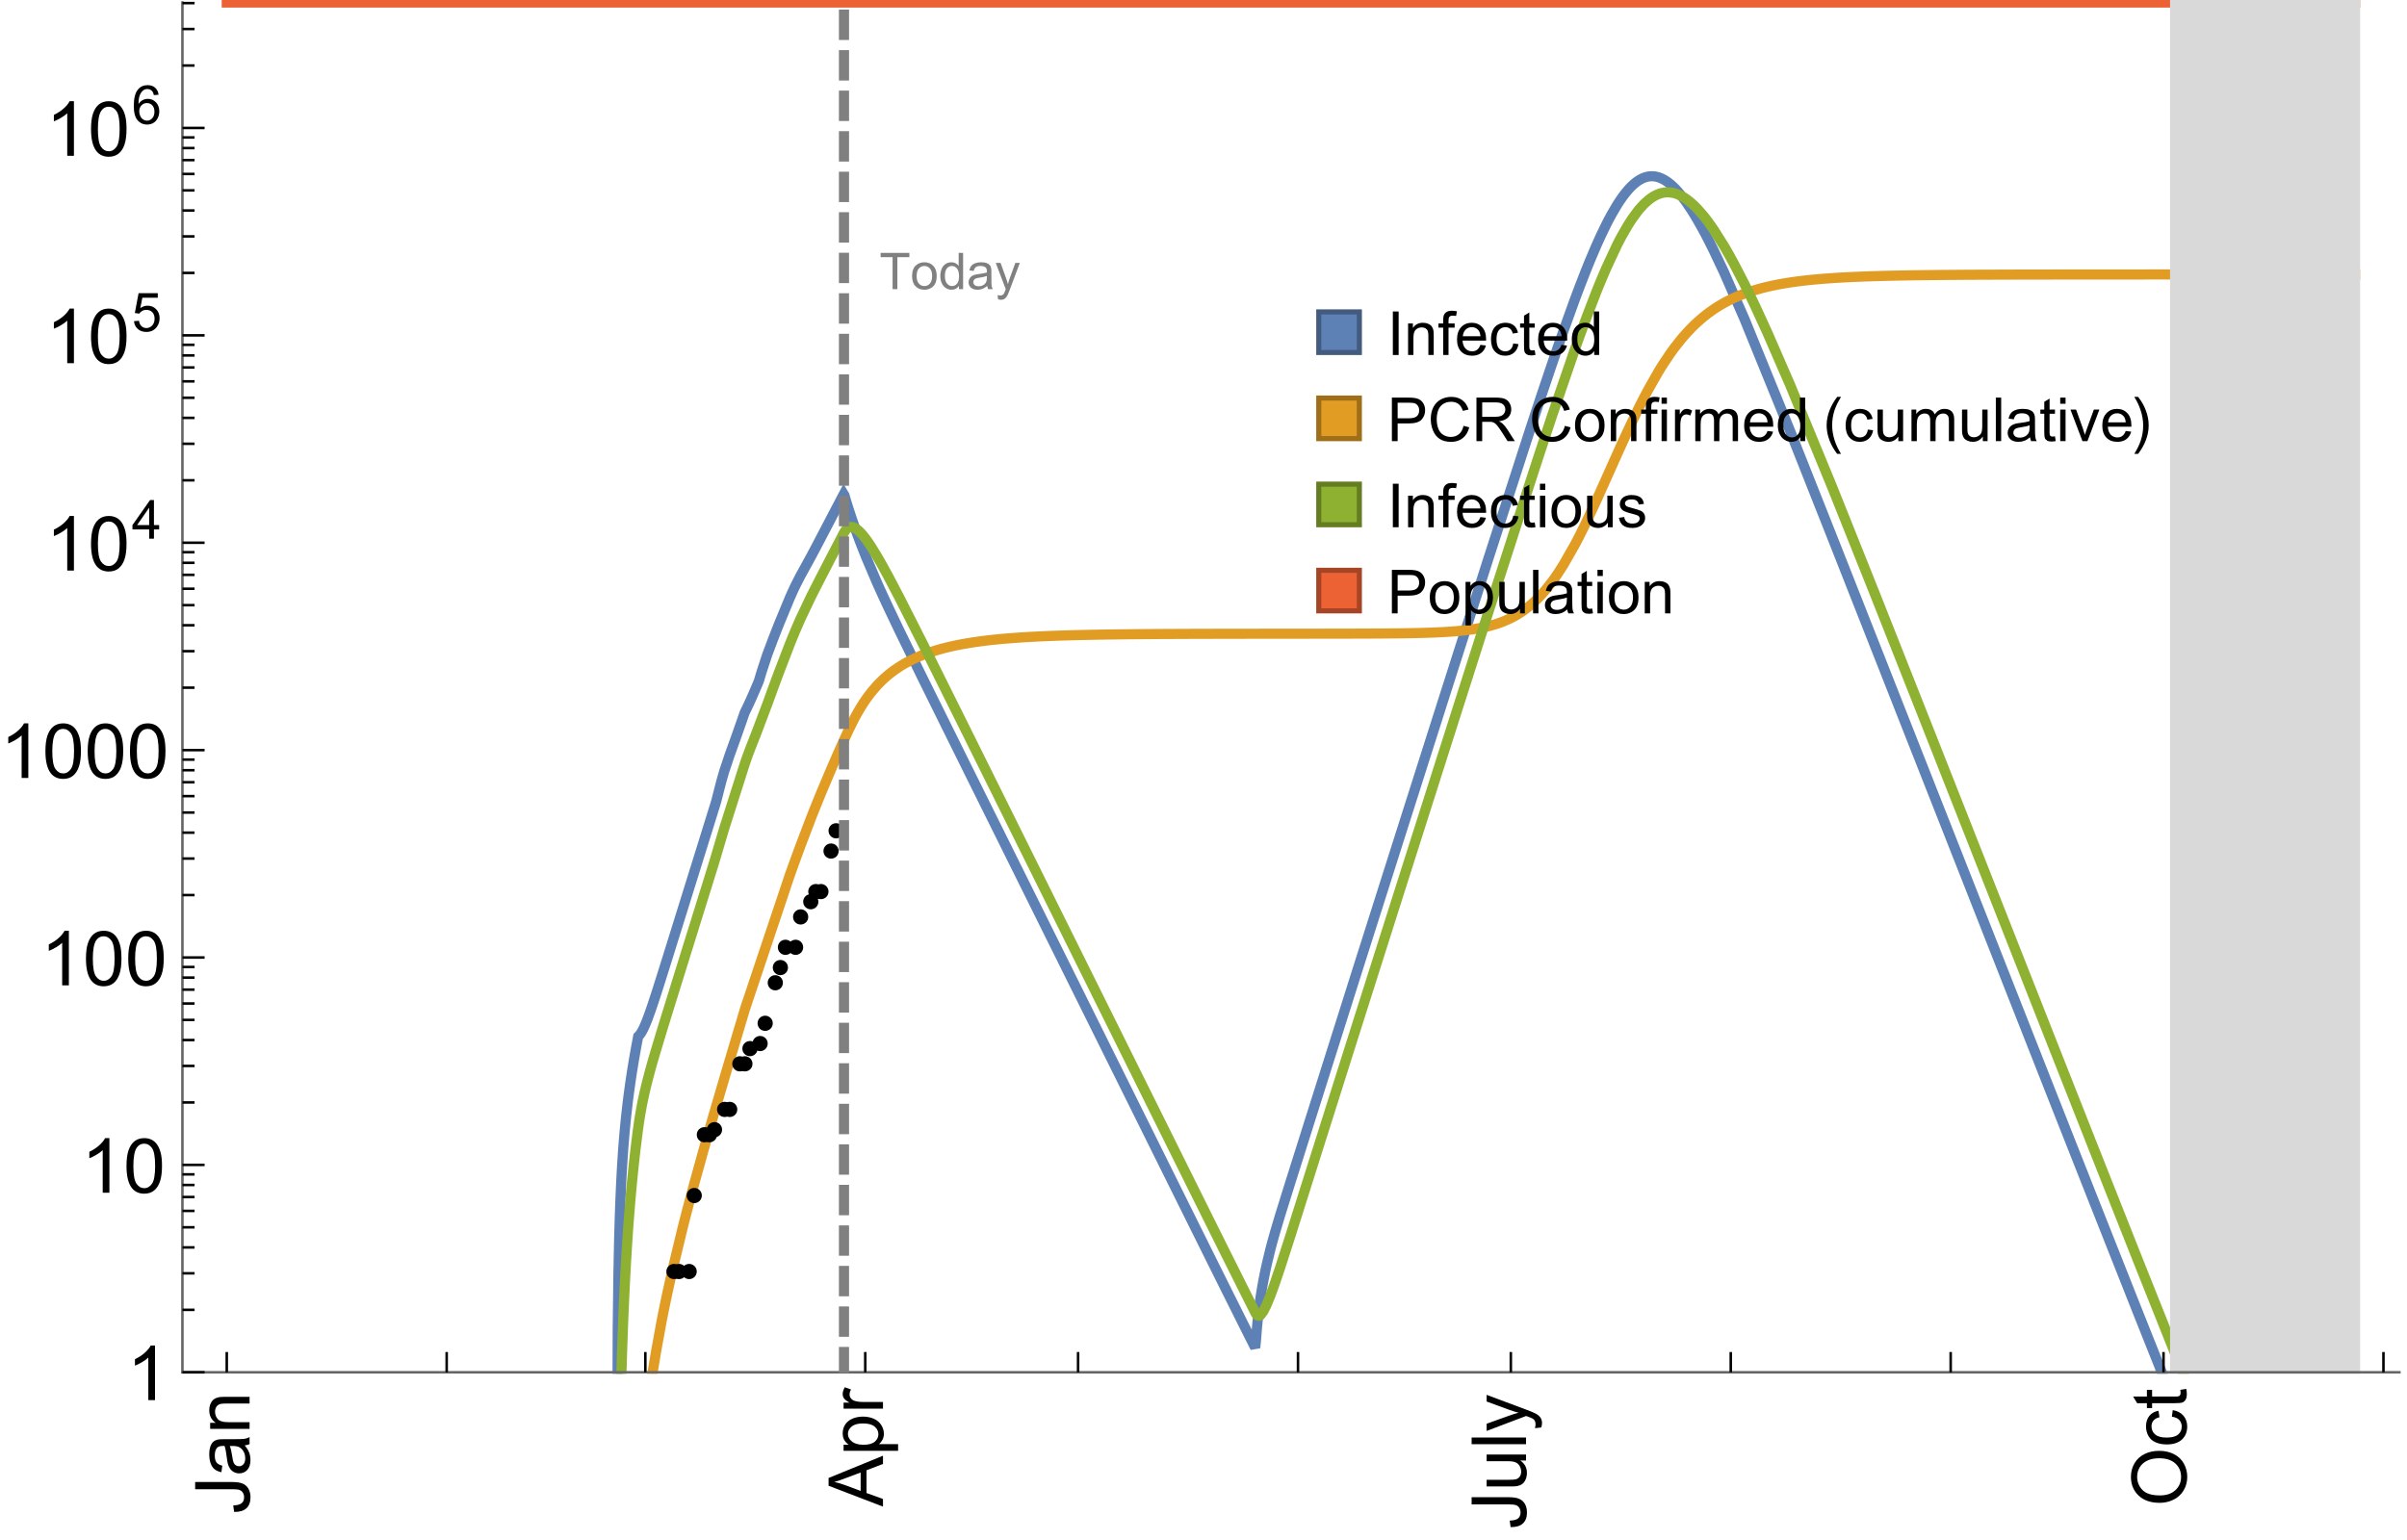 <?xml version="1.0" encoding="UTF-8"?>
<svg xmlns="http://www.w3.org/2000/svg" xmlns:xlink="http://www.w3.org/1999/xlink" width="475pt" height="304pt" viewBox="0 0 475 304" version="1.1">
<defs>
<g>
<symbol overflow="visible" id="glyph0-0">
<path style="stroke:none;" d=""/>
</symbol>
<symbol overflow="visible" id="glyph0-1">
<path style="stroke:none;" d="M 1.117 0 L 1.117 -8.59 L 2.258 -8.59 L 2.258 0 Z M 1.117 0 "/>
</symbol>
<symbol overflow="visible" id="glyph0-2">
<path style="stroke:none;" d="M 0.789 0 L 0.789 -6.223 L 1.742 -6.223 L 1.742 -5.336 C 2.199 -6.02 2.859 -6.363 3.719 -6.363 C 4.094 -6.363 4.441 -6.297 4.754 -6.16 C 5.07 -6.027 5.305 -5.852 5.461 -5.633 C 5.617 -5.414 5.727 -5.152 5.789 -4.852 C 5.828 -4.656 5.848 -4.312 5.848 -3.828 L 5.848 0 L 4.793 0 L 4.793 -3.785 C 4.793 -4.215 4.75 -4.535 4.672 -4.75 C 4.59 -4.961 4.441 -5.133 4.234 -5.258 C 4.023 -5.387 3.781 -5.449 3.5 -5.449 C 3.051 -5.449 2.66 -5.305 2.336 -5.023 C 2.008 -4.738 1.844 -4.195 1.844 -3.398 L 1.844 0 Z M 0.789 0 "/>
</symbol>
<symbol overflow="visible" id="glyph0-3">
<path style="stroke:none;" d="M 1.043 0 L 1.043 -5.402 L 0.109 -5.402 L 0.109 -6.223 L 1.043 -6.223 L 1.043 -6.883 C 1.043 -7.301 1.078 -7.613 1.156 -7.816 C 1.258 -8.09 1.434 -8.312 1.691 -8.48 C 1.945 -8.652 2.305 -8.734 2.766 -8.734 C 3.062 -8.734 3.391 -8.703 3.75 -8.633 L 3.594 -7.711 C 3.375 -7.75 3.164 -7.77 2.969 -7.77 C 2.648 -7.77 2.422 -7.703 2.289 -7.562 C 2.156 -7.426 2.094 -7.172 2.094 -6.797 L 2.094 -6.223 L 3.305 -6.223 L 3.305 -5.402 L 2.094 -5.402 L 2.094 0 Z M 1.043 0 "/>
</symbol>
<symbol overflow="visible" id="glyph0-4">
<path style="stroke:none;" d="M 5.051 -2.004 L 6.141 -1.867 C 5.969 -1.23 5.648 -0.738 5.188 -0.387 C 4.723 -0.035 4.125 0.141 3.406 0.141 C 2.496 0.141 1.773 -0.141 1.238 -0.699 C 0.707 -1.262 0.438 -2.047 0.438 -3.059 C 0.438 -4.105 0.711 -4.918 1.25 -5.496 C 1.789 -6.074 2.484 -6.363 3.344 -6.363 C 4.176 -6.363 4.859 -6.078 5.383 -5.516 C 5.91 -4.949 6.176 -4.148 6.176 -3.125 C 6.176 -3.062 6.172 -2.969 6.172 -2.844 L 1.531 -2.844 C 1.57 -2.16 1.762 -1.633 2.109 -1.273 C 2.457 -0.91 2.891 -0.727 3.41 -0.727 C 3.797 -0.727 4.125 -0.828 4.398 -1.031 C 4.672 -1.234 4.891 -1.559 5.051 -2.004 Z M 1.586 -3.711 L 5.062 -3.711 C 5.016 -4.234 4.883 -4.625 4.664 -4.887 C 4.328 -5.293 3.891 -5.496 3.359 -5.496 C 2.875 -5.496 2.465 -5.336 2.137 -5.008 C 1.805 -4.684 1.625 -4.25 1.586 -3.711 Z M 1.586 -3.711 "/>
</symbol>
<symbol overflow="visible" id="glyph0-5">
<path style="stroke:none;" d="M 4.852 -2.281 L 5.891 -2.145 C 5.777 -1.43 5.484 -0.871 5.02 -0.465 C 4.551 -0.062 3.977 0.141 3.297 0.141 C 2.445 0.141 1.762 -0.137 1.246 -0.695 C 0.727 -1.25 0.469 -2.047 0.469 -3.086 C 0.469 -3.758 0.578 -4.348 0.805 -4.852 C 1.027 -5.355 1.363 -5.734 1.82 -5.984 C 2.273 -6.238 2.77 -6.363 3.305 -6.363 C 3.98 -6.363 4.531 -6.191 4.961 -5.852 C 5.391 -5.508 5.668 -5.023 5.789 -4.395 L 4.766 -4.234 C 4.668 -4.652 4.492 -4.969 4.246 -5.18 C 3.996 -5.391 3.695 -5.496 3.344 -5.496 C 2.812 -5.496 2.383 -5.305 2.051 -4.926 C 1.719 -4.543 1.555 -3.941 1.555 -3.117 C 1.555 -2.281 1.711 -1.672 2.031 -1.297 C 2.352 -0.918 2.773 -0.727 3.289 -0.727 C 3.703 -0.727 4.047 -0.852 4.324 -1.109 C 4.602 -1.363 4.777 -1.75 4.852 -2.281 Z M 4.852 -2.281 "/>
</symbol>
<symbol overflow="visible" id="glyph0-6">
<path style="stroke:none;" d="M 3.094 -0.945 L 3.246 -0.012 C 2.949 0.051 2.684 0.082 2.449 0.082 C 2.066 0.082 1.77 0.023 1.559 -0.102 C 1.348 -0.223 1.199 -0.379 1.113 -0.578 C 1.027 -0.773 0.984 -1.188 0.984 -1.82 L 0.984 -5.402 L 0.211 -5.402 L 0.211 -6.223 L 0.984 -6.223 L 0.984 -7.766 L 2.031 -8.398 L 2.031 -6.223 L 3.094 -6.223 L 3.094 -5.402 L 2.031 -5.402 L 2.031 -1.766 C 2.031 -1.465 2.051 -1.27 2.09 -1.184 C 2.125 -1.098 2.188 -1.031 2.27 -0.977 C 2.355 -0.926 2.477 -0.902 2.633 -0.902 C 2.75 -0.902 2.902 -0.914 3.094 -0.945 Z M 3.094 -0.945 "/>
</symbol>
<symbol overflow="visible" id="glyph0-7">
<path style="stroke:none;" d="M 4.828 0 L 4.828 -0.785 C 4.434 -0.168 3.852 0.141 3.086 0.141 C 2.59 0.141 2.137 0.004 1.719 -0.27 C 1.305 -0.543 0.98 -0.926 0.754 -1.414 C 0.523 -1.906 0.41 -2.469 0.41 -3.105 C 0.41 -3.727 0.516 -4.289 0.719 -4.797 C 0.926 -5.301 1.238 -5.688 1.652 -5.961 C 2.066 -6.23 2.531 -6.363 3.039 -6.363 C 3.414 -6.363 3.75 -6.285 4.043 -6.125 C 4.336 -5.969 4.574 -5.762 4.758 -5.508 L 4.758 -8.59 L 5.805 -8.59 L 5.805 0 Z M 1.492 -3.105 C 1.492 -2.309 1.664 -1.711 2 -1.32 C 2.336 -0.926 2.73 -0.727 3.188 -0.727 C 3.648 -0.727 4.039 -0.914 4.363 -1.293 C 4.684 -1.668 4.844 -2.242 4.844 -3.016 C 4.844 -3.867 4.68 -4.492 4.352 -4.891 C 4.023 -5.289 3.621 -5.492 3.141 -5.492 C 2.672 -5.492 2.281 -5.297 1.965 -4.914 C 1.652 -4.531 1.492 -3.93 1.492 -3.105 Z M 1.492 -3.105 "/>
</symbol>
<symbol overflow="visible" id="glyph0-8">
<path style="stroke:none;" d="M 0.926 0 L 0.926 -8.59 L 4.164 -8.59 C 4.734 -8.59 5.172 -8.562 5.473 -8.508 C 5.895 -8.438 6.25 -8.305 6.531 -8.105 C 6.816 -7.91 7.047 -7.633 7.223 -7.277 C 7.395 -6.922 7.484 -6.531 7.484 -6.105 C 7.484 -5.375 7.25 -4.758 6.785 -4.25 C 6.32 -3.746 5.48 -3.492 4.266 -3.492 L 2.062 -3.492 L 2.062 0 Z M 2.062 -4.508 L 4.281 -4.508 C 5.016 -4.508 5.539 -4.641 5.848 -4.914 C 6.156 -5.188 6.312 -5.574 6.312 -6.07 C 6.312 -6.43 6.219 -6.738 6.039 -6.992 C 5.855 -7.25 5.617 -7.418 5.32 -7.5 C 5.129 -7.551 4.773 -7.578 4.258 -7.578 L 2.062 -7.578 Z M 2.062 -4.508 "/>
</symbol>
<symbol overflow="visible" id="glyph0-9">
<path style="stroke:none;" d="M 7.055 -3.012 L 8.191 -2.727 C 7.953 -1.793 7.523 -1.078 6.906 -0.59 C 6.285 -0.098 5.531 0.148 4.633 0.148 C 3.707 0.148 2.957 -0.043 2.375 -0.418 C 1.797 -0.797 1.355 -1.344 1.051 -2.055 C 0.75 -2.77 0.598 -3.539 0.598 -4.359 C 0.598 -5.254 0.77 -6.035 1.109 -6.699 C 1.453 -7.367 1.938 -7.871 2.57 -8.219 C 3.199 -8.562 3.895 -8.734 4.652 -8.734 C 5.512 -8.734 6.234 -8.516 6.82 -8.078 C 7.406 -7.641 7.812 -7.027 8.047 -6.234 L 6.926 -5.969 C 6.727 -6.594 6.438 -7.051 6.059 -7.336 C 5.68 -7.621 5.203 -7.766 4.629 -7.766 C 3.969 -7.766 3.418 -7.605 2.973 -7.289 C 2.531 -6.973 2.219 -6.547 2.039 -6.016 C 1.859 -5.48 1.77 -4.93 1.77 -4.367 C 1.77 -3.637 1.875 -2.996 2.09 -2.453 C 2.301 -1.906 2.633 -1.5 3.082 -1.23 C 3.531 -0.961 4.016 -0.828 4.539 -0.828 C 5.176 -0.828 5.719 -1.008 6.156 -1.375 C 6.598 -1.742 6.898 -2.289 7.055 -3.012 Z M 7.055 -3.012 "/>
</symbol>
<symbol overflow="visible" id="glyph0-10">
<path style="stroke:none;" d="M 0.945 0 L 0.945 -8.59 L 4.75 -8.59 C 5.516 -8.59 6.102 -8.512 6.5 -8.359 C 6.898 -8.203 7.215 -7.93 7.453 -7.539 C 7.691 -7.148 7.812 -6.719 7.812 -6.246 C 7.812 -5.637 7.613 -5.125 7.219 -4.703 C 6.824 -4.285 6.215 -4.023 5.391 -3.906 C 5.691 -3.762 5.922 -3.621 6.078 -3.48 C 6.41 -3.176 6.723 -2.797 7.02 -2.336 L 8.516 0 L 7.086 0 L 5.945 -1.789 C 5.613 -2.305 5.344 -2.695 5.125 -2.969 C 4.91 -3.242 4.719 -3.438 4.551 -3.547 C 4.379 -3.656 4.207 -3.73 4.031 -3.773 C 3.902 -3.801 3.691 -3.812 3.398 -3.812 L 2.078 -3.812 L 2.078 0 Z M 2.078 -4.797 L 4.523 -4.797 C 5.043 -4.797 5.449 -4.852 5.742 -4.961 C 6.035 -5.066 6.258 -5.238 6.41 -5.477 C 6.562 -5.711 6.641 -5.969 6.641 -6.246 C 6.641 -6.652 6.492 -6.984 6.195 -7.25 C 5.902 -7.512 5.438 -7.641 4.797 -7.641 L 2.078 -7.641 Z M 2.078 -4.797 "/>
</symbol>
<symbol overflow="visible" id="glyph0-11">
<path style="stroke:none;" d="M 0.398 -3.109 C 0.398 -4.262 0.719 -5.117 1.359 -5.672 C 1.895 -6.133 2.547 -6.363 3.316 -6.363 C 4.172 -6.363 4.871 -6.082 5.414 -5.523 C 5.957 -4.961 6.227 -4.188 6.227 -3.199 C 6.227 -2.398 6.109 -1.77 5.867 -1.309 C 5.629 -0.852 5.277 -0.492 4.82 -0.242 C 4.359 0.012 3.859 0.141 3.316 0.141 C 2.445 0.141 1.742 -0.141 1.203 -0.695 C 0.668 -1.254 0.398 -2.062 0.398 -3.109 Z M 1.484 -3.109 C 1.484 -2.312 1.656 -1.719 2.004 -1.32 C 2.352 -0.926 2.789 -0.727 3.316 -0.727 C 3.84 -0.727 4.273 -0.926 4.625 -1.324 C 4.973 -1.723 5.145 -2.328 5.145 -3.148 C 5.145 -3.918 4.969 -4.5 4.621 -4.895 C 4.27 -5.293 3.836 -5.492 3.316 -5.492 C 2.789 -5.492 2.352 -5.293 2.004 -4.898 C 1.656 -4.504 1.484 -3.906 1.484 -3.109 Z M 1.484 -3.109 "/>
</symbol>
<symbol overflow="visible" id="glyph0-12">
<path style="stroke:none;" d="M 0.797 -7.375 L 0.797 -8.59 L 1.852 -8.59 L 1.852 -7.375 Z M 0.797 0 L 0.797 -6.223 L 1.852 -6.223 L 1.852 0 Z M 0.797 0 "/>
</symbol>
<symbol overflow="visible" id="glyph0-13">
<path style="stroke:none;" d="M 0.781 0 L 0.781 -6.223 L 1.727 -6.223 L 1.727 -5.281 C 1.969 -5.723 2.195 -6.012 2.398 -6.152 C 2.605 -6.293 2.828 -6.363 3.078 -6.363 C 3.434 -6.363 3.793 -6.25 4.16 -6.023 L 3.797 -5.047 C 3.539 -5.199 3.281 -5.273 3.023 -5.273 C 2.793 -5.273 2.586 -5.203 2.402 -5.066 C 2.219 -4.926 2.086 -4.734 2.008 -4.488 C 1.891 -4.113 1.836 -3.703 1.836 -3.258 L 1.836 0 Z M 0.781 0 "/>
</symbol>
<symbol overflow="visible" id="glyph0-14">
<path style="stroke:none;" d="M 0.789 0 L 0.789 -6.223 L 1.734 -6.223 L 1.734 -5.352 C 1.93 -5.656 2.188 -5.898 2.516 -6.086 C 2.84 -6.27 3.207 -6.363 3.621 -6.363 C 4.082 -6.363 4.461 -6.266 4.754 -6.078 C 5.051 -5.887 5.258 -5.617 5.379 -5.273 C 5.871 -6 6.512 -6.363 7.301 -6.363 C 7.918 -6.363 8.391 -6.191 8.727 -5.852 C 9.059 -5.508 9.223 -4.984 9.223 -4.273 L 9.223 0 L 8.172 0 L 8.172 -3.922 C 8.172 -4.344 8.141 -4.645 8.07 -4.832 C 8.004 -5.016 7.879 -5.164 7.699 -5.281 C 7.52 -5.395 7.309 -5.449 7.066 -5.449 C 6.629 -5.449 6.266 -5.305 5.977 -5.012 C 5.688 -4.723 5.543 -4.258 5.543 -3.617 L 5.543 0 L 4.488 0 L 4.488 -4.043 C 4.488 -4.512 4.402 -4.863 4.23 -5.098 C 4.059 -5.332 3.777 -5.449 3.387 -5.449 C 3.09 -5.449 2.816 -5.371 2.562 -5.215 C 2.312 -5.059 2.129 -4.828 2.016 -4.531 C 1.902 -4.23 1.844 -3.797 1.844 -3.227 L 1.844 0 Z M 0.789 0 "/>
</symbol>
<symbol overflow="visible" id="glyph0-15">
<path style="stroke:none;" d="M 4.867 0 L 4.867 -0.914 C 4.383 -0.211 3.727 0.141 2.895 0.141 C 2.527 0.141 2.184 0.07 1.867 -0.07 C 1.547 -0.211 1.312 -0.387 1.156 -0.602 C 1.004 -0.812 0.895 -1.074 0.832 -1.383 C 0.789 -1.59 0.766 -1.918 0.766 -2.367 L 0.766 -6.223 L 1.82 -6.223 L 1.82 -2.773 C 1.82 -2.223 1.844 -1.852 1.887 -1.656 C 1.953 -1.379 2.094 -1.164 2.309 -1.004 C 2.523 -0.848 2.789 -0.766 3.105 -0.766 C 3.422 -0.766 3.719 -0.848 3.996 -1.012 C 4.273 -1.172 4.469 -1.395 4.586 -1.672 C 4.699 -1.953 4.758 -2.359 4.758 -2.891 L 4.758 -6.223 L 5.812 -6.223 L 5.812 0 Z M 4.867 0 "/>
</symbol>
<symbol overflow="visible" id="glyph0-16">
<path style="stroke:none;" d="M 0.766 0 L 0.766 -8.59 L 1.82 -8.59 L 1.82 0 Z M 0.766 0 "/>
</symbol>
<symbol overflow="visible" id="glyph0-17">
<path style="stroke:none;" d="M 4.852 -0.766 C 4.461 -0.434 4.086 -0.203 3.723 -0.062 C 3.363 0.074 2.977 0.141 2.562 0.141 C 1.879 0.141 1.352 -0.027 0.984 -0.359 C 0.617 -0.695 0.434 -1.121 0.434 -1.641 C 0.434 -1.945 0.504 -2.223 0.641 -2.477 C 0.781 -2.727 0.961 -2.93 1.188 -3.082 C 1.41 -3.234 1.664 -3.352 1.945 -3.43 C 2.152 -3.484 2.465 -3.535 2.883 -3.586 C 3.734 -3.688 4.359 -3.809 4.766 -3.949 C 4.77 -4.094 4.77 -4.188 4.77 -4.227 C 4.77 -4.656 4.672 -4.957 4.469 -5.133 C 4.199 -5.371 3.801 -5.492 3.27 -5.492 C 2.773 -5.492 2.406 -5.402 2.172 -5.23 C 1.934 -5.055 1.758 -4.75 1.648 -4.305 L 0.617 -4.445 C 0.711 -4.887 0.863 -5.246 1.078 -5.516 C 1.293 -5.789 1.602 -5.996 2.008 -6.145 C 2.414 -6.289 2.887 -6.363 3.422 -6.363 C 3.953 -6.363 4.383 -6.301 4.719 -6.176 C 5.051 -6.051 5.293 -5.895 5.449 -5.703 C 5.605 -5.516 5.715 -5.273 5.777 -4.984 C 5.812 -4.805 5.828 -4.484 5.828 -4.016 L 5.828 -2.609 C 5.828 -1.629 5.852 -1.008 5.898 -0.746 C 5.941 -0.488 6.031 -0.238 6.164 0 L 5.062 0 C 4.953 -0.219 4.883 -0.477 4.852 -0.766 Z M 4.766 -3.125 C 4.383 -2.969 3.805 -2.836 3.039 -2.727 C 2.605 -2.664 2.301 -2.594 2.121 -2.516 C 1.941 -2.438 1.805 -2.32 1.703 -2.172 C 1.605 -2.02 1.559 -1.852 1.559 -1.672 C 1.559 -1.391 1.664 -1.156 1.879 -0.969 C 2.09 -0.781 2.402 -0.688 2.812 -0.688 C 3.219 -0.688 3.578 -0.773 3.898 -0.953 C 4.215 -1.129 4.445 -1.375 4.594 -1.68 C 4.707 -1.918 4.766 -2.273 4.766 -2.734 Z M 4.766 -3.125 "/>
</symbol>
<symbol overflow="visible" id="glyph0-18">
<path style="stroke:none;" d="M 2.52 0 L 0.152 -6.223 L 1.266 -6.223 L 2.602 -2.496 C 2.746 -2.094 2.879 -1.676 3 -1.242 C 3.094 -1.57 3.227 -1.965 3.391 -2.426 L 4.773 -6.223 L 5.859 -6.223 L 3.504 0 Z M 2.52 0 "/>
</symbol>
<symbol overflow="visible" id="glyph0-19">
<path style="stroke:none;" d="M 0.367 -1.859 L 1.414 -2.023 C 1.473 -1.605 1.633 -1.281 1.902 -1.062 C 2.168 -0.84 2.543 -0.727 3.023 -0.727 C 3.508 -0.727 3.867 -0.824 4.102 -1.023 C 4.336 -1.219 4.453 -1.453 4.453 -1.719 C 4.453 -1.957 4.352 -2.141 4.141 -2.281 C 3.996 -2.375 3.641 -2.492 3.062 -2.637 C 2.289 -2.832 1.754 -3 1.457 -3.145 C 1.156 -3.285 0.93 -3.484 0.777 -3.734 C 0.621 -3.988 0.547 -4.266 0.547 -4.57 C 0.547 -4.848 0.609 -5.105 0.734 -5.34 C 0.863 -5.578 1.035 -5.773 1.254 -5.93 C 1.418 -6.051 1.641 -6.152 1.926 -6.238 C 2.207 -6.32 2.512 -6.363 2.836 -6.363 C 3.324 -6.363 3.754 -6.293 4.121 -6.152 C 4.492 -6.012 4.766 -5.82 4.938 -5.582 C 5.113 -5.34 5.234 -5.02 5.305 -4.617 L 4.273 -4.477 C 4.227 -4.797 4.09 -5.047 3.863 -5.227 C 3.641 -5.406 3.32 -5.496 2.914 -5.496 C 2.43 -5.496 2.082 -5.414 1.875 -5.258 C 1.668 -5.098 1.562 -4.906 1.562 -4.695 C 1.562 -4.559 1.609 -4.434 1.695 -4.324 C 1.781 -4.211 1.914 -4.117 2.098 -4.043 C 2.203 -4.004 2.516 -3.914 3.031 -3.773 C 3.777 -3.574 4.297 -3.41 4.59 -3.285 C 4.887 -3.156 5.117 -2.973 5.285 -2.73 C 5.453 -2.488 5.539 -2.188 5.539 -1.828 C 5.539 -1.477 5.434 -1.145 5.23 -0.836 C 5.023 -0.523 4.727 -0.285 4.344 -0.113 C 3.957 0.055 3.516 0.141 3.031 0.141 C 2.223 0.141 1.605 -0.027 1.18 -0.363 C 0.758 -0.699 0.484 -1.195 0.367 -1.859 Z M 0.367 -1.859 "/>
</symbol>
<symbol overflow="visible" id="glyph0-20">
<path style="stroke:none;" d="M 0.789 2.383 L 0.789 -6.223 L 1.75 -6.223 L 1.75 -5.414 C 1.977 -5.73 2.234 -5.969 2.52 -6.125 C 2.805 -6.285 3.148 -6.363 3.555 -6.363 C 4.086 -6.363 4.555 -6.227 4.961 -5.953 C 5.367 -5.68 5.676 -5.293 5.883 -4.797 C 6.09 -4.297 6.195 -3.75 6.195 -3.156 C 6.195 -2.52 6.078 -1.949 5.852 -1.438 C 5.621 -0.93 5.289 -0.539 4.855 -0.266 C 4.418 0.004 3.961 0.141 3.48 0.141 C 3.129 0.141 2.812 0.066 2.535 -0.082 C 2.254 -0.23 2.023 -0.418 1.844 -0.645 L 1.844 2.383 Z M 1.746 -3.078 C 1.746 -2.277 1.906 -1.684 2.234 -1.301 C 2.559 -0.918 2.949 -0.727 3.41 -0.727 C 3.879 -0.727 4.281 -0.926 4.613 -1.32 C 4.949 -1.719 5.117 -2.332 5.117 -3.164 C 5.117 -3.957 4.953 -4.551 4.625 -4.945 C 4.301 -5.34 3.91 -5.539 3.457 -5.539 C 3.008 -5.539 2.609 -5.328 2.266 -4.906 C 1.918 -4.488 1.746 -3.875 1.746 -3.078 Z M 1.746 -3.078 "/>
</symbol>
<symbol overflow="visible" id="glyph1-0">
<path style="stroke:none;" d=""/>
</symbol>
<symbol overflow="visible" id="glyph1-1">
<path style="stroke:none;" d="M 3.562 2.52 L 2.805 2.52 C 2.492 2.121 2.211 1.699 1.953 1.258 C 1.699 0.812 1.477 0.352 1.297 -0.125 C 1.113 -0.602 0.969 -1.086 0.871 -1.586 C 0.77 -2.086 0.719 -2.594 0.719 -3.105 C 0.719 -3.625 0.773 -4.133 0.875 -4.633 C 0.977 -5.129 1.117 -5.617 1.301 -6.086 C 1.484 -6.559 1.703 -7.02 1.961 -7.461 C 2.215 -7.906 2.5 -8.328 2.805 -8.734 L 3.562 -8.734 C 3.285 -8.281 3.039 -7.836 2.82 -7.398 C 2.602 -6.957 2.414 -6.512 2.266 -6.055 C 2.117 -5.602 2.008 -5.133 1.93 -4.648 C 1.852 -4.168 1.812 -3.656 1.812 -3.117 C 1.812 -2.617 1.852 -2.121 1.938 -1.629 C 2.02 -1.137 2.141 -0.652 2.289 -0.18 C 2.441 0.297 2.625 0.758 2.844 1.211 C 3.059 1.66 3.297 2.098 3.562 2.52 Z M 3.562 2.52 "/>
</symbol>
<symbol overflow="visible" id="glyph1-2">
<path style="stroke:none;" d="M 3.273 -3.105 C 3.273 -2.59 3.227 -2.082 3.125 -1.586 C 3.023 -1.086 2.879 -0.602 2.695 -0.129 C 2.512 0.344 2.293 0.801 2.035 1.246 C 1.781 1.688 1.5 2.113 1.188 2.52 L 0.434 2.52 C 0.707 2.074 0.953 1.633 1.172 1.188 C 1.391 0.746 1.574 0.297 1.723 -0.156 C 1.871 -0.613 1.984 -1.086 2.066 -1.57 C 2.145 -2.055 2.188 -2.562 2.188 -3.094 C 2.188 -3.594 2.145 -4.09 2.059 -4.582 C 1.977 -5.074 1.859 -5.559 1.703 -6.031 C 1.551 -6.508 1.367 -6.969 1.152 -7.422 C 0.934 -7.875 0.695 -8.312 0.434 -8.734 L 1.188 -8.734 C 1.5 -8.336 1.789 -7.918 2.047 -7.473 C 2.305 -7.031 2.523 -6.57 2.703 -6.09 C 2.887 -5.613 3.027 -5.121 3.125 -4.621 C 3.227 -4.117 3.273 -3.613 3.273 -3.105 Z M 3.273 -3.105 "/>
</symbol>
<symbol overflow="visible" id="glyph2-0">
<path style="stroke:none;" d=""/>
</symbol>
<symbol overflow="visible" id="glyph2-1">
<path style="stroke:none;" d="M -3.047 -0.434 L -3.223 -1.715 C -2.402 -1.75 -1.84 -1.902 -1.539 -2.176 C -1.234 -2.449 -1.082 -2.828 -1.082 -3.312 C -1.082 -3.668 -1.164 -3.977 -1.328 -4.234 C -1.492 -4.492 -1.715 -4.672 -1.996 -4.77 C -2.277 -4.867 -2.723 -4.914 -3.34 -4.914 L -10.738 -4.914 L -10.738 -6.336 L -3.422 -6.336 C -2.523 -6.336 -1.824 -6.227 -1.332 -6.008 C -0.84 -5.793 -0.465 -5.449 -0.203 -4.977 C 0.055 -4.504 0.184 -3.953 0.184 -3.316 C 0.184 -2.375 -0.086 -1.652 -0.629 -1.152 C -1.172 -0.652 -1.977 -0.414 -3.047 -0.434 Z M -3.047 -0.434 "/>
</symbol>
<symbol overflow="visible" id="glyph2-2">
<path style="stroke:none;" d="M -0.961 -6.062 C -0.543 -5.574 -0.25 -5.105 -0.082 -4.656 C 0.09 -4.203 0.176 -3.719 0.176 -3.199 C 0.176 -2.344 -0.031 -1.688 -0.449 -1.23 C -0.867 -0.773 -1.402 -0.543 -2.051 -0.543 C -2.43 -0.543 -2.781 -0.629 -3.094 -0.801 C -3.41 -0.977 -3.664 -1.203 -3.852 -1.484 C -4.043 -1.766 -4.188 -2.082 -4.285 -2.434 C -4.352 -2.691 -4.418 -3.082 -4.484 -3.605 C -4.609 -4.668 -4.762 -5.453 -4.938 -5.953 C -5.117 -5.961 -5.23 -5.961 -5.281 -5.961 C -5.816 -5.961 -6.195 -5.836 -6.414 -5.59 C -6.715 -5.25 -6.863 -4.75 -6.863 -4.086 C -6.863 -3.465 -6.754 -3.008 -6.535 -2.715 C -6.32 -2.418 -5.934 -2.199 -5.383 -2.059 L -5.559 -0.77 C -6.109 -0.887 -6.555 -1.078 -6.895 -1.348 C -7.234 -1.617 -7.496 -2.004 -7.68 -2.512 C -7.863 -3.02 -7.953 -3.609 -7.953 -4.277 C -7.953 -4.941 -7.875 -5.48 -7.719 -5.895 C -7.562 -6.312 -7.367 -6.617 -7.129 -6.812 C -6.895 -7.008 -6.594 -7.145 -6.234 -7.223 C -6.008 -7.266 -5.602 -7.289 -5.016 -7.289 L -3.258 -7.289 C -2.031 -7.289 -1.258 -7.316 -0.934 -7.371 C -0.609 -7.43 -0.297 -7.539 0 -7.703 L 0 -6.328 C -0.273 -6.191 -0.594 -6.102 -0.961 -6.062 Z M -3.902 -5.953 C -3.707 -5.477 -3.543 -4.758 -3.406 -3.801 C -3.328 -3.258 -3.238 -2.875 -3.141 -2.652 C -3.043 -2.426 -2.902 -2.254 -2.715 -2.133 C -2.527 -2.008 -2.316 -1.949 -2.086 -1.949 C -1.734 -1.949 -1.441 -2.082 -1.207 -2.348 C -0.973 -2.613 -0.855 -3.004 -0.855 -3.516 C -0.855 -4.023 -0.969 -4.477 -1.191 -4.871 C -1.414 -5.266 -1.715 -5.555 -2.102 -5.742 C -2.398 -5.883 -2.84 -5.953 -3.422 -5.953 Z M -3.902 -5.953 "/>
</symbol>
<symbol overflow="visible" id="glyph2-3">
<path style="stroke:none;" d="M 0 -0.988 L -7.777 -0.988 L -7.777 -2.176 L -6.672 -2.176 C -7.527 -2.746 -7.953 -3.57 -7.953 -4.652 C -7.953 -5.121 -7.871 -5.551 -7.703 -5.945 C -7.535 -6.336 -7.312 -6.633 -7.039 -6.828 C -6.766 -7.023 -6.441 -7.156 -6.062 -7.234 C -5.82 -7.285 -5.395 -7.309 -4.781 -7.309 L 0 -7.309 L 0 -5.992 L -4.73 -5.992 C -5.27 -5.992 -5.672 -5.941 -5.938 -5.836 C -6.203 -5.734 -6.414 -5.555 -6.574 -5.293 C -6.734 -5.031 -6.812 -4.723 -6.812 -4.371 C -6.812 -3.812 -6.633 -3.328 -6.277 -2.918 C -5.922 -2.512 -5.242 -2.309 -4.25 -2.309 L 0 -2.309 Z M 0 -0.988 "/>
</symbol>
<symbol overflow="visible" id="glyph2-4">
<path style="stroke:none;" d="M 0 0.023 L -10.738 -4.102 L -10.738 -5.633 L 0 -10.027 L 0 -8.406 L -3.25 -7.156 L -3.25 -2.664 L 0 -1.488 Z M -4.41 -3.078 L -4.41 -6.715 L -7.383 -5.598 C -8.285 -5.254 -9.027 -5 -9.609 -4.836 C -8.922 -4.699 -8.238 -4.504 -7.559 -4.254 Z M -4.41 -3.078 "/>
</symbol>
<symbol overflow="visible" id="glyph2-5">
<path style="stroke:none;" d="M 2.98 -0.988 L -7.777 -0.988 L -7.777 -2.191 L -6.766 -2.191 C -7.164 -2.473 -7.461 -2.793 -7.656 -3.148 C -7.855 -3.504 -7.953 -3.938 -7.953 -4.445 C -7.953 -5.109 -7.781 -5.695 -7.441 -6.203 C -7.102 -6.711 -6.617 -7.094 -5.996 -7.352 C -5.371 -7.613 -4.691 -7.742 -3.949 -7.742 C -3.152 -7.742 -2.434 -7.598 -1.797 -7.312 C -1.16 -7.027 -0.672 -6.613 -0.332 -6.066 C 0.008 -5.523 0.176 -4.953 0.176 -4.352 C 0.176 -3.91 0.082 -3.516 -0.102 -3.168 C -0.289 -2.82 -0.523 -2.531 -0.805 -2.309 L 2.98 -2.309 Z M -3.844 -2.184 C -2.844 -2.184 -2.105 -2.387 -1.625 -2.789 C -1.148 -3.195 -0.906 -3.688 -0.906 -4.262 C -0.906 -4.848 -1.156 -5.352 -1.652 -5.77 C -2.148 -6.188 -2.914 -6.395 -3.953 -6.395 C -4.945 -6.395 -5.688 -6.191 -6.18 -5.781 C -6.676 -5.375 -6.922 -4.887 -6.922 -4.32 C -6.922 -3.758 -6.66 -3.262 -6.133 -2.832 C -5.609 -2.398 -4.848 -2.184 -3.844 -2.184 Z M -3.844 -2.184 "/>
</symbol>
<symbol overflow="visible" id="glyph2-6">
<path style="stroke:none;" d="M 0 -0.973 L -7.777 -0.973 L -7.777 -2.16 L -6.598 -2.16 C -7.148 -2.465 -7.516 -2.742 -7.691 -3 C -7.867 -3.258 -7.953 -3.539 -7.953 -3.844 C -7.953 -4.289 -7.812 -4.742 -7.531 -5.199 L -6.305 -4.746 C -6.496 -4.422 -6.594 -4.102 -6.594 -3.781 C -6.594 -3.492 -6.504 -3.234 -6.332 -3.004 C -6.16 -2.773 -5.918 -2.609 -5.609 -2.512 C -5.141 -2.367 -4.629 -2.293 -4.07 -2.293 L 0 -2.293 Z M 0 -0.973 "/>
</symbol>
<symbol overflow="visible" id="glyph2-7">
<path style="stroke:none;" d="M 0 -6.086 L -1.141 -6.086 C -0.262 -5.48 0.176 -4.656 0.176 -3.617 C 0.176 -3.16 0.09 -2.73 -0.086 -2.332 C -0.262 -1.934 -0.484 -1.641 -0.75 -1.445 C -1.016 -1.254 -1.344 -1.117 -1.727 -1.039 C -1.988 -0.984 -2.398 -0.961 -2.961 -0.961 L -7.777 -0.961 L -7.777 -2.277 L -3.465 -2.277 C -2.777 -2.277 -2.312 -2.305 -2.074 -2.359 C -1.727 -2.441 -1.453 -2.617 -1.258 -2.887 C -1.059 -3.156 -0.961 -3.484 -0.961 -3.883 C -0.961 -4.277 -1.062 -4.648 -1.262 -4.996 C -1.465 -5.344 -1.742 -5.586 -2.09 -5.73 C -2.441 -5.875 -2.945 -5.945 -3.609 -5.945 L -7.777 -5.949 L -7.777 -7.266 L 0 -7.266 Z M 0 -6.086 "/>
</symbol>
<symbol overflow="visible" id="glyph2-8">
<path style="stroke:none;" d="M 0 -0.961 L -10.738 -0.961 L -10.738 -2.277 L 0 -2.277 Z M 0 -0.961 "/>
</symbol>
<symbol overflow="visible" id="glyph2-9">
<path style="stroke:none;" d="M 2.996 -0.93 L 1.758 -0.785 C 1.836 -1.07 1.875 -1.324 1.875 -1.539 C 1.875 -1.832 1.828 -2.066 1.73 -2.242 C 1.633 -2.418 1.496 -2.562 1.32 -2.672 C 1.188 -2.758 0.859 -2.891 0.336 -3.078 C 0.262 -3.102 0.156 -3.141 0.016 -3.195 L -7.777 -0.242 L -7.777 -1.664 L -3.273 -3.281 C -2.703 -3.492 -2.102 -3.68 -1.473 -3.844 C -2.078 -3.996 -2.668 -4.176 -3.246 -4.387 L -7.777 -6.051 L -7.777 -7.367 L 0.133 -4.41 C 0.988 -4.094 1.574 -3.844 1.898 -3.668 C 2.332 -3.434 2.648 -3.168 2.852 -2.863 C 3.055 -2.562 3.156 -2.199 3.156 -1.781 C 3.156 -1.527 3.102 -1.242 2.996 -0.93 Z M 2.996 -0.93 "/>
</symbol>
<symbol overflow="visible" id="glyph2-10">
<path style="stroke:none;" d="M -5.23 -0.727 C -7.012 -0.727 -8.406 -1.203 -9.414 -2.16 C -10.422 -3.117 -10.93 -4.352 -10.93 -5.867 C -10.93 -6.859 -10.691 -7.75 -10.219 -8.547 C -9.742 -9.344 -9.082 -9.949 -8.234 -10.367 C -7.387 -10.785 -6.43 -10.992 -5.355 -10.992 C -4.266 -10.992 -3.289 -10.773 -2.43 -10.336 C -1.57 -9.895 -0.922 -9.273 -0.48 -8.469 C -0.039 -7.66 0.184 -6.793 0.184 -5.859 C 0.184 -4.848 -0.062 -3.945 -0.551 -3.148 C -1.039 -2.352 -1.703 -1.75 -2.547 -1.34 C -3.395 -0.93 -4.289 -0.727 -5.23 -0.727 Z M -5.207 -2.191 C -3.914 -2.191 -2.895 -2.539 -2.148 -3.234 C -1.406 -3.93 -1.031 -4.801 -1.031 -5.852 C -1.031 -6.922 -1.41 -7.801 -2.16 -8.492 C -2.914 -9.184 -3.98 -9.527 -5.359 -9.527 C -6.234 -9.527 -7 -9.383 -7.648 -9.086 C -8.301 -8.789 -8.809 -8.359 -9.168 -7.789 C -9.527 -7.219 -9.703 -6.582 -9.703 -5.875 C -9.703 -4.867 -9.359 -4.004 -8.668 -3.277 C -7.977 -2.551 -6.824 -2.191 -5.207 -2.191 Z M -5.207 -2.191 "/>
</symbol>
<symbol overflow="visible" id="glyph2-11">
<path style="stroke:none;" d="M -2.848 -6.062 L -2.68 -7.359 C -1.785 -7.219 -1.086 -6.855 -0.582 -6.273 C -0.078 -5.691 0.176 -4.973 0.176 -4.125 C 0.176 -3.059 -0.172 -2.203 -0.867 -1.555 C -1.562 -0.91 -2.562 -0.586 -3.859 -0.586 C -4.699 -0.586 -5.434 -0.727 -6.062 -1.004 C -6.695 -1.281 -7.168 -1.707 -7.48 -2.273 C -7.797 -2.844 -7.953 -3.461 -7.953 -4.133 C -7.953 -4.977 -7.742 -5.668 -7.312 -6.203 C -6.887 -6.742 -6.281 -7.086 -5.492 -7.234 L -5.297 -5.953 C -5.82 -5.832 -6.211 -5.617 -6.477 -5.305 C -6.738 -4.996 -6.871 -4.621 -6.871 -4.184 C -6.871 -3.52 -6.633 -2.98 -6.156 -2.562 C -5.68 -2.148 -4.926 -1.941 -3.898 -1.941 C -2.852 -1.941 -2.094 -2.141 -1.617 -2.543 C -1.145 -2.941 -0.906 -3.465 -0.906 -4.109 C -0.906 -4.625 -1.066 -5.059 -1.383 -5.406 C -1.699 -5.754 -2.191 -5.973 -2.848 -6.062 Z M -2.848 -6.062 "/>
</symbol>
<symbol overflow="visible" id="glyph2-12">
<path style="stroke:none;" d="M -1.18 -3.867 L -0.016 -4.059 C 0.062 -3.688 0.102 -3.355 0.102 -3.062 C 0.102 -2.582 0.027 -2.211 -0.125 -1.949 C -0.277 -1.684 -0.477 -1.5 -0.723 -1.391 C -0.969 -1.285 -1.488 -1.23 -2.277 -1.23 L -6.754 -1.23 L -6.754 -0.266 L -7.777 -0.266 L -7.777 -1.23 L -9.703 -1.23 L -10.496 -2.543 L -7.777 -2.543 L -7.777 -3.867 L -6.754 -3.867 L -6.754 -2.543 L -2.203 -2.543 C -1.828 -2.543 -1.586 -2.566 -1.48 -2.609 C -1.371 -2.656 -1.285 -2.734 -1.223 -2.84 C -1.16 -2.945 -1.129 -3.094 -1.129 -3.289 C -1.129 -3.434 -1.145 -3.629 -1.18 -3.867 Z M -1.18 -3.867 "/>
</symbol>
<symbol overflow="visible" id="glyph3-0">
<path style="stroke:none;" d=""/>
</symbol>
<symbol overflow="visible" id="glyph3-1">
<path style="stroke:none;" d="M 5.59 0 L 4.27 0 L 4.27 -8.402 C 3.953 -8.098 3.535 -7.797 3.02 -7.492 C 2.504 -7.191 2.043 -6.961 1.633 -6.812 L 1.633 -8.086 C 2.371 -8.434 3.016 -8.852 3.566 -9.344 C 4.117 -9.84 4.508 -10.316 4.738 -10.781 L 5.59 -10.781 Z M 5.59 0 "/>
</symbol>
<symbol overflow="visible" id="glyph3-2">
<path style="stroke:none;" d="M 0.621 -5.297 C 0.621 -6.566 0.754 -7.586 1.016 -8.359 C 1.277 -9.133 1.664 -9.73 2.18 -10.152 C 2.695 -10.57 3.344 -10.781 4.125 -10.781 C 4.699 -10.781 5.203 -10.664 5.641 -10.434 C 6.074 -10.203 6.434 -9.867 6.715 -9.43 C 7 -8.992 7.223 -8.461 7.383 -7.832 C 7.543 -7.207 7.625 -6.359 7.625 -5.297 C 7.625 -4.035 7.496 -3.02 7.234 -2.246 C 6.977 -1.473 6.59 -0.871 6.074 -0.449 C 5.559 -0.027 4.91 0.184 4.125 0.184 C 3.09 0.184 2.273 -0.188 1.684 -0.93 C 0.977 -1.824 0.621 -3.277 0.621 -5.297 Z M 1.977 -5.297 C 1.977 -3.531 2.184 -2.359 2.598 -1.777 C 3.008 -1.191 3.52 -0.902 4.125 -0.902 C 4.73 -0.902 5.238 -1.195 5.652 -1.781 C 6.062 -2.367 6.27 -3.539 6.27 -5.297 C 6.27 -7.062 6.062 -8.238 5.652 -8.82 C 5.238 -9.398 4.723 -9.691 4.109 -9.691 C 3.504 -9.691 3.02 -9.434 2.66 -8.922 C 2.203 -8.266 1.977 -7.059 1.977 -5.297 Z M 1.977 -5.297 "/>
</symbol>
<symbol overflow="visible" id="glyph4-0">
<path style="stroke:none;" d=""/>
</symbol>
<symbol overflow="visible" id="glyph4-1">
<path style="stroke:none;" d="M 3.441 0 L 3.441 -1.824 L 0.137 -1.824 L 0.137 -2.684 L 3.613 -7.625 L 4.379 -7.625 L 4.379 -2.684 L 5.406 -2.684 L 5.406 -1.824 L 4.379 -1.824 L 4.379 0 Z M 3.441 -2.684 L 3.441 -6.121 L 1.055 -2.684 Z M 3.441 -2.684 "/>
</symbol>
<symbol overflow="visible" id="glyph4-2">
<path style="stroke:none;" d="M 0.441 -1.996 L 1.426 -2.078 C 1.496 -1.602 1.668 -1.242 1.934 -1 C 2.199 -0.758 2.516 -0.641 2.891 -0.641 C 3.34 -0.641 3.723 -0.809 4.035 -1.148 C 4.348 -1.488 4.504 -1.941 4.504 -2.5 C 4.504 -3.035 4.352 -3.457 4.055 -3.766 C 3.754 -4.074 3.359 -4.227 2.875 -4.227 C 2.574 -4.227 2.301 -4.16 2.059 -4.023 C 1.816 -3.887 1.625 -3.707 1.488 -3.488 L 0.609 -3.605 L 1.348 -7.52 L 5.137 -7.52 L 5.137 -6.625 L 2.094 -6.625 L 1.684 -4.574 C 2.141 -4.895 2.621 -5.055 3.125 -5.055 C 3.789 -5.055 4.352 -4.824 4.809 -4.363 C 5.266 -3.902 5.496 -3.309 5.496 -2.586 C 5.496 -1.895 5.297 -1.297 4.895 -0.797 C 4.406 -0.18 3.738 0.129 2.891 0.129 C 2.199 0.129 1.633 -0.062 1.195 -0.453 C 0.754 -0.84 0.504 -1.355 0.441 -1.996 Z M 0.441 -1.996 "/>
</symbol>
<symbol overflow="visible" id="glyph4-3">
<path style="stroke:none;" d="M 5.297 -5.758 L 4.367 -5.684 C 4.285 -6.051 4.168 -6.316 4.016 -6.484 C 3.762 -6.75 3.449 -6.883 3.078 -6.883 C 2.781 -6.883 2.52 -6.801 2.293 -6.637 C 2 -6.422 1.766 -6.105 1.598 -5.695 C 1.426 -5.281 1.34 -4.695 1.332 -3.93 C 1.559 -4.273 1.832 -4.527 2.156 -4.695 C 2.484 -4.863 2.824 -4.945 3.184 -4.945 C 3.809 -4.945 4.336 -4.715 4.777 -4.258 C 5.215 -3.797 5.434 -3.203 5.434 -2.477 C 5.434 -1.996 5.332 -1.551 5.125 -1.141 C 4.918 -0.73 4.637 -0.414 4.273 -0.199 C 3.914 0.02 3.504 0.129 3.047 0.129 C 2.266 0.129 1.633 -0.156 1.141 -0.73 C 0.648 -1.305 0.402 -2.25 0.402 -3.566 C 0.402 -5.039 0.672 -6.113 1.215 -6.781 C 1.691 -7.363 2.332 -7.652 3.137 -7.652 C 3.734 -7.652 4.227 -7.484 4.609 -7.148 C 4.992 -6.812 5.223 -6.348 5.297 -5.758 Z M 1.477 -2.469 C 1.477 -2.148 1.547 -1.84 1.684 -1.543 C 1.82 -1.25 2.012 -1.023 2.258 -0.871 C 2.504 -0.715 2.762 -0.641 3.031 -0.641 C 3.426 -0.641 3.766 -0.801 4.051 -1.117 C 4.336 -1.438 4.477 -1.871 4.477 -2.418 C 4.477 -2.945 4.336 -3.359 4.055 -3.664 C 3.773 -3.969 3.422 -4.117 2.996 -4.117 C 2.574 -4.117 2.215 -3.965 1.918 -3.664 C 1.625 -3.359 1.477 -2.961 1.477 -2.469 Z M 1.477 -2.469 "/>
</symbol>
<symbol overflow="visible" id="glyph5-0">
<path style="stroke:none;" d=""/>
</symbol>
<symbol overflow="visible" id="glyph5-1">
<path style="stroke:none;" d="M 2.594 0 L 2.594 -6.312 L 0.234 -6.312 L 0.234 -7.156 L 5.906 -7.156 L 5.906 -6.312 L 3.539 -6.312 L 3.539 0 Z M 2.594 0 "/>
</symbol>
<symbol overflow="visible" id="glyph5-2">
<path style="stroke:none;" d="M 0.332 -2.594 C 0.332 -3.555 0.598 -4.266 1.133 -4.727 C 1.578 -5.109 2.121 -5.305 2.766 -5.305 C 3.477 -5.305 4.059 -5.07 4.512 -4.602 C 4.965 -4.133 5.191 -3.488 5.191 -2.664 C 5.191 -2 5.09 -1.473 4.891 -1.09 C 4.691 -0.707 4.398 -0.41 4.016 -0.199 C 3.633 0.012 3.215 0.117 2.766 0.117 C 2.039 0.117 1.449 -0.117 1.004 -0.582 C 0.555 -1.047 0.332 -1.719 0.332 -2.594 Z M 1.234 -2.594 C 1.234 -1.93 1.379 -1.43 1.672 -1.102 C 1.961 -0.77 2.324 -0.605 2.766 -0.605 C 3.199 -0.605 3.562 -0.773 3.852 -1.102 C 4.141 -1.434 4.289 -1.941 4.289 -2.621 C 4.289 -3.262 4.141 -3.75 3.852 -4.078 C 3.559 -4.41 3.195 -4.574 2.766 -4.574 C 2.324 -4.574 1.961 -4.41 1.672 -4.082 C 1.383 -3.754 1.234 -3.258 1.234 -2.594 Z M 1.234 -2.594 "/>
</symbol>
<symbol overflow="visible" id="glyph5-3">
<path style="stroke:none;" d="M 4.023 0 L 4.023 -0.656 C 3.695 -0.141 3.211 0.117 2.574 0.117 C 2.16 0.117 1.781 0.004 1.434 -0.227 C 1.086 -0.453 0.816 -0.77 0.629 -1.18 C 0.438 -1.586 0.344 -2.059 0.344 -2.586 C 0.344 -3.105 0.43 -3.574 0.602 -3.996 C 0.773 -4.418 1.031 -4.742 1.375 -4.965 C 1.723 -5.191 2.109 -5.305 2.535 -5.305 C 2.848 -5.305 3.125 -5.238 3.367 -5.105 C 3.613 -4.973 3.812 -4.801 3.965 -4.59 L 3.965 -7.156 L 4.84 -7.156 L 4.84 0 Z M 1.246 -2.586 C 1.246 -1.922 1.387 -1.426 1.664 -1.098 C 1.945 -0.77 2.273 -0.605 2.656 -0.605 C 3.039 -0.605 3.367 -0.762 3.637 -1.078 C 3.906 -1.391 4.039 -1.871 4.039 -2.516 C 4.039 -3.227 3.902 -3.746 3.629 -4.078 C 3.355 -4.41 3.016 -4.574 2.617 -4.574 C 2.227 -4.574 1.898 -4.414 1.637 -4.098 C 1.375 -3.777 1.246 -3.273 1.246 -2.586 Z M 1.246 -2.586 "/>
</symbol>
<symbol overflow="visible" id="glyph5-4">
<path style="stroke:none;" d="M 4.043 -0.641 C 3.719 -0.363 3.402 -0.168 3.102 -0.055 C 2.801 0.059 2.48 0.117 2.133 0.117 C 1.562 0.117 1.125 -0.023 0.82 -0.301 C 0.516 -0.578 0.359 -0.934 0.359 -1.367 C 0.359 -1.621 0.418 -1.852 0.535 -2.062 C 0.648 -2.273 0.801 -2.441 0.988 -2.57 C 1.176 -2.695 1.387 -2.793 1.621 -2.855 C 1.793 -2.902 2.055 -2.945 2.402 -2.988 C 3.113 -3.074 3.633 -3.172 3.969 -3.289 C 3.973 -3.41 3.977 -3.488 3.977 -3.52 C 3.977 -3.879 3.891 -4.133 3.727 -4.277 C 3.5 -4.477 3.168 -4.574 2.727 -4.574 C 2.312 -4.574 2.008 -4.504 1.809 -4.359 C 1.613 -4.215 1.465 -3.957 1.371 -3.59 L 0.512 -3.707 C 0.59 -4.074 0.719 -4.371 0.898 -4.598 C 1.078 -4.824 1.336 -4.996 1.676 -5.121 C 2.016 -5.242 2.406 -5.305 2.852 -5.305 C 3.293 -5.305 3.652 -5.25 3.93 -5.148 C 4.207 -5.043 4.41 -4.91 4.539 -4.754 C 4.672 -4.594 4.762 -4.395 4.812 -4.156 C 4.844 -4.008 4.859 -3.734 4.859 -3.344 L 4.859 -2.172 C 4.859 -1.355 4.879 -0.84 4.914 -0.621 C 4.953 -0.406 5.027 -0.199 5.137 0 L 4.219 0 C 4.129 -0.184 4.07 -0.395 4.043 -0.641 Z M 3.969 -2.602 C 3.648 -2.473 3.172 -2.363 2.535 -2.27 C 2.172 -2.219 1.918 -2.16 1.766 -2.094 C 1.617 -2.031 1.504 -1.934 1.422 -1.809 C 1.34 -1.684 1.297 -1.543 1.297 -1.391 C 1.297 -1.156 1.387 -0.961 1.566 -0.805 C 1.742 -0.648 2 -0.57 2.344 -0.57 C 2.684 -0.57 2.984 -0.645 3.246 -0.793 C 3.512 -0.941 3.703 -1.145 3.828 -1.402 C 3.922 -1.602 3.969 -1.895 3.969 -2.281 Z M 3.969 -2.602 "/>
</symbol>
<symbol overflow="visible" id="glyph5-5">
<path style="stroke:none;" d="M 0.621 1.996 L 0.523 1.172 C 0.715 1.223 0.883 1.25 1.023 1.25 C 1.219 1.25 1.375 1.219 1.492 1.152 C 1.609 1.086 1.707 0.996 1.781 0.879 C 1.836 0.789 1.926 0.574 2.051 0.227 C 2.066 0.176 2.094 0.105 2.129 0.008 L 0.16 -5.188 L 1.109 -5.188 L 2.188 -2.184 C 2.328 -1.801 2.453 -1.402 2.562 -0.98 C 2.664 -1.383 2.785 -1.777 2.926 -2.164 L 4.031 -5.188 L 4.914 -5.188 L 2.938 0.086 C 2.727 0.656 2.562 1.051 2.445 1.266 C 2.289 1.555 2.109 1.766 1.91 1.902 C 1.707 2.039 1.465 2.105 1.188 2.105 C 1.016 2.105 0.828 2.07 0.621 1.996 Z M 0.621 1.996 "/>
</symbol>
</g>
<clipPath id="clip1">
  <path d="M 112 25 L 436 25 L 436 271.199 L 112 271.199 Z M 112 25 "/>
</clipPath>
<clipPath id="clip2">
  <path d="M 119 44 L 474 44 L 474 271.199 L 119 271.199 Z M 119 44 "/>
</clipPath>
<clipPath id="clip3">
  <path d="M 113 28 L 440 28 L 440 271.199 L 113 271.199 Z M 113 28 "/>
</clipPath>
<clipPath id="clip4">
  <path d="M 427 0 L 467 0 L 467 271.199 L 427 271.199 Z M 427 0 "/>
</clipPath>
<clipPath id="clip5">
  <path d="M 259.68 60.961 L 269 60.961 L 269 71 L 259.68 71 Z M 259.68 60.961 "/>
</clipPath>
<clipPath id="clip6">
  <path d="M 259.68 78 L 269 78 L 269 88 L 259.68 88 Z M 259.68 78 "/>
</clipPath>
<clipPath id="clip7">
  <path d="M 260 95.039 L 269 95.039 L 269 104 L 260 104 Z M 260 95.039 "/>
</clipPath>
<clipPath id="clip8">
  <path d="M 259.68 95.039 L 269 95.039 L 269 105 L 259.68 105 Z M 259.68 95.039 "/>
</clipPath>
<clipPath id="clip9">
  <path d="M 259.68 111.84 L 269 111.84 L 269 122 L 259.68 122 Z M 259.68 111.84 "/>
</clipPath>
<clipPath id="clip10">
  <path d="M 165 0 L 168 0 L 168 271 L 165 271 Z M 165 0 "/>
</clipPath>
</defs>
<g id="surface13176">
<g clip-path="url(#clip1)" clip-rule="nonzero">
<path style="fill:none;stroke-width:2;stroke-linecap:square;stroke-linejoin:miter;stroke:rgb(36.841%,50.677%,70.979%);stroke-opacity:1;stroke-miterlimit:3.25;" d="M 121.875 270.891 L 121.902 262.516 L 122.043 251.344 L 122.18 244.668 L 122.32 239.91 L 122.461 236.191 L 122.598 233.164 L 122.738 230.605 L 122.879 228.387 L 123.016 226.43 L 123.156 224.672 L 123.297 223.078 L 123.434 221.609 L 123.574 220.258 L 123.852 217.801 L 123.992 216.672 L 124.133 215.602 L 124.41 213.602 L 124.551 212.656 L 124.688 211.746 L 124.969 210.012 L 125.105 209.184 L 125.246 208.375 L 125.387 207.586 L 125.523 206.812 L 125.664 206.059 L 125.805 205.312 L 125.941 204.586 L 126.082 204.449 L 126.219 204.297 L 126.359 204.117 L 126.5 203.906 L 126.637 203.684 L 126.777 203.434 L 126.918 203.168 L 127.195 202.578 L 127.336 202.258 L 127.473 201.926 L 127.754 201.223 L 128.309 199.699 L 128.449 199.297 L 128.59 198.891 L 128.867 198.066 L 129.426 196.367 L 130.539 192.867 L 130.797 192.039 L 131.059 191.211 L 131.578 189.551 L 132.617 186.215 L 134.699 179.531 L 138.859 166.164 L 138.988 165.754 L 139.113 165.344 L 139.371 164.523 L 139.879 162.887 L 140.898 159.609 L 141.027 159.199 L 141.152 158.789 L 141.41 157.922 L 141.535 157.406 L 141.664 156.898 L 141.918 155.898 L 142.047 155.406 L 142.172 154.914 L 142.43 153.941 L 142.938 152.184 L 143.066 151.812 L 143.191 151.438 L 143.449 150.68 L 143.957 149.133 L 144.977 146.301 L 145.234 145.59 L 145.488 144.871 L 145.996 143.418 L 146.125 143.051 L 146.254 142.688 L 146.508 141.953 L 146.633 141.582 L 146.762 141.215 L 146.891 140.844 L 147.016 140.539 L 147.156 140.266 L 147.293 139.984 L 147.57 139.406 L 148.125 138.203 L 148.262 137.895 L 148.398 137.582 L 148.676 136.953 L 149.23 135.676 L 149.367 135.352 L 149.508 135.027 L 149.645 134.703 L 149.781 134.34 L 149.922 133.867 L 150.059 133.398 L 150.336 132.488 L 151.441 129.137 L 151.582 128.77 L 151.719 128.402 L 151.996 127.668 L 152.551 126.188 L 153.656 123.363 L 155.867 118.012 L 155.996 117.727 L 156.125 117.438 L 156.383 116.852 L 156.902 115.738 L 157.934 113.711 L 159.996 109.953 L 160.125 109.715 L 160.254 109.473 L 160.512 108.984 L 161.031 108.008 L 162.062 106.043 L 164.125 102.094 L 164.266 101.828 L 164.406 101.559 L 164.688 101.023 L 165.246 99.957 L 165.387 99.691 L 165.527 99.422 L 165.805 98.891 L 165.945 98.625 L 166.086 98.355 L 166.227 98.09 L 166.363 97.824 L 166.504 97.559 L 166.645 97.797 L 166.926 98.734 L 167.062 99.191 L 167.203 99.645 L 167.484 100.535 L 167.625 100.973 L 167.766 101.402 L 168.043 102.25 L 168.602 103.883 L 168.742 104.281 L 168.883 104.676 L 169.164 105.449 L 169.723 106.949 L 170.84 109.797 L 173.078 115.043 L 173.215 115.352 L 173.355 115.66 L 173.629 116.27 L 174.176 117.477 L 175.277 119.844 L 177.473 124.457 L 181.867 133.457 L 190.062 150.02 L 198.953 167.938 L 207.25 184.66 L 216.242 202.777 L 225.07 220.562 L 233.305 237.152 L 233.445 237.434 L 233.582 237.715 L 233.863 238.277 L 234.422 239.402 L 235.535 241.648 L 237.77 246.145 L 237.906 246.426 L 238.328 247.27 L 238.883 248.391 L 240 250.633 L 242.23 255.113 L 242.363 255.375 L 242.492 255.637 L 242.754 256.156 L 243.273 257.195 L 244.316 259.285 L 244.445 259.547 L 244.578 259.809 L 244.836 260.332 L 245.359 261.375 L 246.402 263.453 L 246.66 263.969 L 246.922 264.488 L 247.051 264.746 L 247.184 265.004 L 247.441 265.523 L 247.574 265.781 L 247.703 266.043 L 247.832 264.871 L 247.965 263.148 L 248.094 261.648 L 248.223 260.355 L 248.355 259.16 L 248.484 258.086 L 248.613 257.098 L 248.746 256.172 L 249.004 254.551 L 249.137 253.801 L 249.266 253.07 L 249.527 251.723 L 249.656 251.094 L 249.785 250.48 L 250.047 249.305 L 250.57 247.148 L 250.695 246.641 L 250.824 246.145 L 251.078 245.176 L 251.59 243.355 L 252.613 239.906 L 254.656 233.359 L 258.742 220.406 L 267.605 192.34 L 275.879 166.273 L 284.848 138.074 L 293.652 110.484 L 301.863 85.086 L 302 84.664 L 302.141 84.238 L 302.973 81.707 L 304.086 78.352 L 306.312 71.746 L 306.453 71.34 L 306.594 70.93 L 307.426 68.504 L 308.539 65.32 L 310.766 59.152 L 310.895 58.805 L 311.027 58.457 L 311.285 57.762 L 311.805 56.391 L 312.844 53.723 L 312.973 53.398 L 313.105 53.07 L 313.363 52.426 L 313.883 51.16 L 314.922 48.719 L 315.051 48.422 L 315.184 48.129 L 315.441 47.551 L 315.961 46.418 L 317 44.273 L 317.129 44.016 L 317.262 43.762 L 317.52 43.266 L 318.039 42.305 L 319.078 40.531 L 319.207 40.328 L 319.332 40.125 L 319.586 39.738 L 320.098 38.996 L 320.223 38.82 L 320.352 38.648 L 320.605 38.312 L 321.117 37.684 L 321.242 37.535 L 321.371 37.391 L 321.625 37.113 L 321.75 36.98 L 321.879 36.852 L 322.133 36.605 L 322.262 36.488 L 322.387 36.375 L 322.645 36.156 L 322.77 36.055 L 322.898 35.957 L 323.152 35.77 L 323.281 35.684 L 323.406 35.602 L 323.66 35.449 L 323.789 35.379 L 323.918 35.312 L 324.172 35.188 L 324.297 35.133 L 324.426 35.082 L 324.555 35.039 L 324.68 34.996 L 324.809 34.957 L 324.934 34.922 L 325.062 34.891 L 325.191 34.863 L 325.316 34.84 L 325.445 34.824 L 325.57 34.809 L 325.699 34.797 L 325.824 34.789 L 326.082 34.789 L 326.207 34.793 L 326.336 34.805 L 326.461 34.816 L 326.59 34.832 L 326.719 34.855 L 326.844 34.879 L 326.973 34.91 L 327.098 34.941 L 327.227 34.977 L 327.363 35.02 L 327.504 35.07 L 327.641 35.121 L 327.777 35.18 L 327.918 35.242 L 328.055 35.309 L 328.332 35.453 L 328.469 35.531 L 328.609 35.613 L 328.883 35.793 L 329.023 35.887 L 329.16 35.988 L 329.438 36.199 L 329.574 36.312 L 329.715 36.426 L 329.988 36.672 L 330.543 37.203 L 330.68 37.344 L 330.82 37.492 L 331.094 37.793 L 331.648 38.441 L 331.785 38.613 L 331.926 38.785 L 332.199 39.145 L 332.754 39.895 L 333.859 41.543 L 333.996 41.758 L 334.133 41.98 L 334.41 42.43 L 334.965 43.359 L 336.07 45.324 L 336.199 45.562 L 336.586 46.289 L 337.102 47.281 L 338.133 49.336 L 340.195 53.691 L 344.316 63.113 L 353.262 85.074 L 361.613 106.16 L 369.801 126.93 L 378.68 149.473 L 386.969 170.52 L 395.949 193.328 L 404.77 215.73 L 412.992 236.57 L 421.914 259.113 L 426.609 270.891 "/>
</g>
<g clip-path="url(#clip2)" clip-rule="nonzero">
<path style="fill:none;stroke-width:2;stroke-linecap:square;stroke-linejoin:miter;stroke:rgb(88.071%,61.104%,14.204%);stroke-opacity:1;stroke-miterlimit:3.25;" d="M 128.801 270.891 L 128.867 270.457 L 129.426 267.055 L 130.539 260.93 L 130.668 260.262 L 130.797 259.602 L 131.059 258.309 L 131.578 255.805 L 132.617 251.078 L 134.699 242.43 L 134.957 241.406 L 135.219 240.391 L 135.738 238.391 L 136.777 234.48 L 138.859 226.953 L 138.988 226.504 L 139.113 226.055 L 139.371 225.156 L 139.879 223.375 L 140.898 219.844 L 142.938 212.879 L 147.016 199.168 L 155.867 172.73 L 155.996 172.367 L 156.383 171.289 L 156.902 169.855 L 157.934 167.039 L 159.996 161.613 L 160.125 161.281 L 160.254 160.953 L 160.512 160.301 L 161.031 159.008 L 162.062 156.477 L 164.125 151.594 L 164.406 150.945 L 164.688 150.305 L 165.246 149.031 L 166.363 146.52 L 166.504 146.211 L 166.645 145.898 L 166.926 145.285 L 167.484 144.078 L 168.602 141.832 L 168.742 141.566 L 168.883 141.309 L 169.164 140.805 L 169.723 139.844 L 169.863 139.613 L 170 139.387 L 170.281 138.949 L 170.84 138.113 L 170.98 137.914 L 171.121 137.719 L 171.402 137.336 L 171.961 136.613 L 173.078 135.312 L 173.215 135.168 L 173.355 135.023 L 173.629 134.738 L 174.176 134.203 L 174.316 134.074 L 174.453 133.949 L 174.727 133.703 L 175.277 133.23 L 175.414 133.121 L 175.551 133.008 L 175.824 132.793 L 176.375 132.379 L 177.473 131.629 L 177.746 131.457 L 178.023 131.285 L 178.57 130.965 L 179.672 130.375 L 179.809 130.309 L 179.945 130.238 L 180.219 130.105 L 180.77 129.852 L 181.867 129.387 L 182.125 129.285 L 182.379 129.188 L 182.891 128.996 L 183.918 128.645 L 184.043 128.602 L 184.172 128.562 L 184.43 128.48 L 184.941 128.324 L 185.965 128.035 L 186.094 128.004 L 186.223 127.969 L 186.477 127.902 L 186.992 127.777 L 188.016 127.539 L 188.145 127.512 L 188.27 127.484 L 188.527 127.43 L 189.039 127.324 L 190.062 127.129 L 190.203 127.102 L 190.34 127.078 L 190.621 127.031 L 191.176 126.938 L 192.285 126.762 L 192.426 126.742 L 192.562 126.723 L 192.844 126.684 L 193.398 126.605 L 194.508 126.465 L 194.648 126.449 L 194.785 126.43 L 195.062 126.398 L 195.621 126.336 L 196.73 126.219 L 196.871 126.207 L 197.008 126.191 L 197.285 126.168 L 197.844 126.113 L 198.953 126.02 L 199.082 126.008 L 199.215 126 L 199.473 125.977 L 199.992 125.938 L 201.027 125.863 L 201.156 125.855 L 201.289 125.848 L 201.547 125.832 L 202.066 125.797 L 203.102 125.734 L 203.23 125.73 L 203.363 125.723 L 203.621 125.707 L 204.141 125.68 L 205.176 125.629 L 205.305 125.621 L 205.438 125.617 L 205.695 125.605 L 206.215 125.582 L 207.25 125.539 L 207.391 125.535 L 207.531 125.527 L 207.812 125.52 L 208.375 125.496 L 209.5 125.461 L 209.641 125.453 L 210.062 125.441 L 210.621 125.426 L 212.871 125.363 L 213.996 125.34 L 214.133 125.336 L 214.273 125.332 L 214.555 125.328 L 216.242 125.293 L 216.379 125.293 L 216.52 125.289 L 216.793 125.285 L 217.344 125.273 L 218.449 125.258 L 218.586 125.254 L 218.723 125.254 L 219 125.25 L 219.551 125.242 L 220.656 125.227 L 220.93 125.227 L 221.207 125.223 L 221.758 125.215 L 222.863 125.203 L 223 125.203 L 223.137 125.199 L 223.414 125.199 L 223.965 125.191 L 225.07 125.184 L 225.199 125.184 L 225.328 125.18 L 225.582 125.18 L 227.129 125.168 L 227.258 125.168 L 227.387 125.164 L 227.641 125.164 L 229.188 125.152 L 229.703 125.152 L 230.215 125.148 L 231.246 125.145 L 231.375 125.145 L 231.504 125.141 L 231.762 125.141 L 232.273 125.137 L 233.305 125.133 L 233.863 125.133 L 234.422 125.129 L 235.535 125.125 L 236.094 125.125 L 236.652 125.121 L 237.77 125.117 L 238.883 125.117 L 240 125.113 L 240.559 125.113 L 241.117 125.109 L 242.754 125.109 L 243.273 125.105 L 245.359 125.105 L 246.402 125.102 L 248.484 125.102 L 250.57 125.098 L 252.613 125.098 L 254.656 125.094 L 256.699 125.094 L 258.742 125.09 L 261.234 125.09 L 261.512 125.086 L 263.727 125.086 L 264.281 125.082 L 265.945 125.082 L 266.5 125.078 L 267.605 125.078 L 267.734 125.074 L 268.898 125.074 L 269.156 125.07 L 269.805 125.07 L 269.934 125.066 L 270.711 125.066 L 270.84 125.062 L 271.227 125.062 L 271.742 125.059 L 272.004 125.059 L 272.262 125.055 L 272.777 125.055 L 272.906 125.051 L 273.293 125.051 L 273.812 125.047 L 273.941 125.043 L 274.07 125.043 L 274.328 125.039 L 274.848 125.035 L 275.105 125.035 L 275.879 125.023 L 276.16 125.023 L 276.441 125.02 L 277 125.012 L 277.141 125.008 L 277.281 125.008 L 277.562 125.004 L 278.121 124.992 L 278.262 124.992 L 278.402 124.988 L 278.684 124.984 L 279.242 124.973 L 279.523 124.965 L 279.805 124.961 L 280.363 124.945 L 280.926 124.93 L 281.484 124.914 L 281.766 124.906 L 282.047 124.895 L 282.605 124.875 L 282.746 124.871 L 282.887 124.863 L 283.164 124.855 L 283.727 124.828 L 283.867 124.824 L 284.008 124.816 L 284.285 124.801 L 284.848 124.773 L 285.121 124.758 L 285.398 124.742 L 285.949 124.703 L 286.223 124.688 L 286.496 124.668 L 287.047 124.625 L 287.188 124.613 L 287.598 124.578 L 288.148 124.523 L 288.285 124.512 L 288.422 124.496 L 288.699 124.469 L 289.25 124.406 L 289.387 124.391 L 289.523 124.371 L 289.801 124.336 L 290.348 124.262 L 290.488 124.242 L 290.625 124.223 L 290.898 124.18 L 291.449 124.09 L 291.586 124.066 L 291.727 124.043 L 292 123.992 L 292.551 123.883 L 292.688 123.852 L 292.824 123.824 L 293.102 123.762 L 293.652 123.633 L 293.777 123.602 L 293.906 123.57 L 294.164 123.5 L 294.676 123.359 L 295.191 123.203 L 295.703 123.035 L 295.832 122.988 L 295.961 122.945 L 296.215 122.852 L 296.73 122.652 L 297.758 122.207 L 297.883 122.148 L 298.012 122.086 L 298.27 121.957 L 298.781 121.688 L 299.039 121.547 L 299.297 121.398 L 299.809 121.086 L 300.066 120.922 L 300.32 120.754 L 300.836 120.395 L 301.863 119.598 L 302 119.48 L 302.141 119.363 L 302.418 119.121 L 302.973 118.613 L 303.113 118.477 L 303.254 118.344 L 303.531 118.066 L 304.086 117.484 L 304.367 117.18 L 304.645 116.867 L 305.199 116.211 L 306.312 114.785 L 306.594 114.402 L 306.871 114.012 L 307.426 113.203 L 308.539 111.469 L 310.766 107.566 L 310.895 107.32 L 311.027 107.074 L 311.285 106.578 L 311.805 105.566 L 312.844 103.469 L 314.922 99.047 L 319.078 89.773 L 319.207 89.492 L 319.332 89.207 L 319.586 88.641 L 320.098 87.516 L 321.117 85.293 L 323.152 81.02 L 323.281 80.762 L 323.406 80.504 L 323.66 79.996 L 324.172 78.992 L 325.191 77.051 L 327.227 73.461 L 327.363 73.23 L 327.504 73.004 L 327.777 72.559 L 328.332 71.684 L 329.438 70.035 L 329.574 69.836 L 329.715 69.641 L 329.988 69.258 L 330.543 68.508 L 331.648 67.105 L 331.785 66.941 L 331.926 66.773 L 332.199 66.449 L 332.754 65.824 L 333.859 64.656 L 333.996 64.516 L 334.133 64.379 L 334.41 64.109 L 334.965 63.594 L 336.07 62.633 L 336.328 62.422 L 336.586 62.219 L 337.102 61.82 L 338.133 61.086 L 338.262 60.996 L 338.391 60.91 L 338.648 60.742 L 339.164 60.418 L 340.195 59.816 L 340.324 59.742 L 340.453 59.672 L 340.711 59.535 L 341.227 59.27 L 342.254 58.777 L 342.383 58.719 L 342.512 58.664 L 342.77 58.551 L 343.285 58.336 L 344.316 57.934 L 344.598 57.832 L 344.879 57.734 L 345.438 57.543 L 346.555 57.195 L 346.695 57.156 L 346.832 57.113 L 347.113 57.035 L 347.672 56.883 L 348.789 56.605 L 349.07 56.543 L 349.348 56.48 L 349.906 56.359 L 351.027 56.137 L 351.164 56.109 L 351.305 56.082 L 351.586 56.035 L 352.145 55.938 L 353.262 55.758 L 353.391 55.738 L 353.523 55.719 L 353.785 55.684 L 354.305 55.609 L 355.348 55.473 L 355.48 55.457 L 355.609 55.441 L 355.871 55.41 L 356.395 55.352 L 357.438 55.242 L 357.566 55.23 L 357.699 55.215 L 357.957 55.191 L 358.48 55.145 L 359.523 55.055 L 359.656 55.043 L 359.785 55.031 L 360.57 54.973 L 361.613 54.898 L 361.738 54.891 L 361.867 54.883 L 362.125 54.863 L 362.637 54.832 L 363.66 54.773 L 363.785 54.766 L 363.914 54.762 L 364.172 54.746 L 364.684 54.719 L 365.707 54.672 L 365.832 54.664 L 365.961 54.66 L 366.219 54.648 L 366.73 54.629 L 367.754 54.586 L 367.879 54.582 L 368.008 54.578 L 368.266 54.566 L 368.777 54.551 L 369.801 54.516 L 369.938 54.512 L 370.078 54.508 L 372.02 54.453 L 372.16 54.453 L 372.297 54.449 L 372.574 54.441 L 374.238 54.406 L 374.379 54.402 L 374.516 54.398 L 374.793 54.395 L 375.352 54.383 L 376.461 54.363 L 376.598 54.359 L 376.738 54.359 L 377.016 54.355 L 377.57 54.344 L 378.68 54.328 L 378.809 54.328 L 378.938 54.324 L 379.199 54.324 L 379.715 54.316 L 380.754 54.305 L 380.883 54.301 L 381.012 54.301 L 381.27 54.297 L 381.789 54.293 L 382.824 54.281 L 383.082 54.281 L 383.344 54.277 L 383.859 54.273 L 384.895 54.266 L 385.027 54.266 L 385.156 54.262 L 385.414 54.262 L 385.934 54.258 L 386.969 54.25 L 387.25 54.25 L 387.531 54.246 L 388.09 54.242 L 389.215 54.238 L 389.355 54.238 L 389.496 54.234 L 389.773 54.234 L 390.336 54.23 L 391.461 54.227 L 391.738 54.227 L 392.02 54.223 L 392.582 54.223 L 393.703 54.219 L 393.984 54.219 L 394.266 54.215 L 394.828 54.215 L 395.949 54.211 L 396.5 54.211 L 397.051 54.207 L 398.156 54.203 L 399.258 54.203 L 400.359 54.199 L 401.461 54.199 L 402.562 54.195 L 404.77 54.195 L 404.898 54.191 L 407.852 54.191 L 408.883 54.188 L 413.273 54.188 L 413.551 54.184 L 422.953 54.184 L 423.996 54.18 L 464.75 54.18 "/>
</g>
<g clip-path="url(#clip3)" clip-rule="nonzero">
<path style="fill:none;stroke-width:2;stroke-linecap:square;stroke-linejoin:miter;stroke:rgb(56.017%,69.156%,19.489%);stroke-opacity:1;stroke-miterlimit:3.25;" d="M 122.641 270.891 L 122.738 267.562 L 122.879 263.496 L 123.016 259.883 L 123.156 256.629 L 123.297 253.676 L 123.434 250.98 L 123.574 248.492 L 123.852 244.059 L 123.992 242.066 L 124.133 240.195 L 124.41 236.762 L 124.551 235.184 L 124.688 233.684 L 124.969 230.883 L 125.105 229.57 L 125.246 228.316 L 125.523 225.938 L 125.664 224.809 L 125.805 223.668 L 126.082 221.672 L 126.219 220.762 L 126.359 219.914 L 126.637 218.363 L 126.777 217.648 L 126.918 216.965 L 127.195 215.688 L 127.336 215.082 L 127.473 214.5 L 127.754 213.371 L 128.309 211.266 L 128.449 210.762 L 128.59 210.27 L 128.867 209.289 L 129.426 207.387 L 130.539 203.699 L 130.668 203.273 L 130.797 202.852 L 131.059 202.004 L 131.578 200.32 L 132.617 196.965 L 134.699 190.266 L 138.859 176.895 L 138.988 176.484 L 139.113 176.074 L 139.371 175.254 L 139.879 173.617 L 140.898 170.34 L 142.938 163.465 L 147.016 150.641 L 147.156 150.238 L 147.293 149.848 L 147.57 149.078 L 148.125 147.602 L 149.23 144.785 L 151.441 138.934 L 151.582 138.551 L 151.719 138.164 L 151.996 137.398 L 152.551 135.879 L 153.656 132.891 L 155.867 127.141 L 155.996 126.816 L 156.125 126.5 L 156.383 125.863 L 156.902 124.609 L 157.934 122.227 L 159.996 117.883 L 160.254 117.367 L 160.512 116.855 L 161.031 115.836 L 162.062 113.82 L 164.125 109.824 L 164.266 109.559 L 164.688 108.75 L 165.246 107.672 L 165.387 107.406 L 165.527 107.137 L 165.805 106.602 L 166.363 105.527 L 166.504 105.258 L 166.645 105 L 166.785 104.777 L 166.926 104.59 L 167.062 104.434 L 167.203 104.309 L 167.344 104.207 L 167.484 104.129 L 167.625 104.074 L 167.766 104.039 L 167.902 104.023 L 168.043 104.023 L 168.184 104.039 L 168.324 104.074 L 168.465 104.121 L 168.602 104.18 L 168.742 104.25 L 168.883 104.332 L 169.023 104.426 L 169.164 104.531 L 169.301 104.645 L 169.441 104.766 L 169.723 105.031 L 169.863 105.176 L 170 105.328 L 170.281 105.648 L 170.84 106.359 L 171.121 106.742 L 171.402 107.145 L 171.961 107.988 L 173.078 109.816 L 173.215 110.051 L 173.355 110.289 L 173.629 110.766 L 174.176 111.738 L 175.277 113.75 L 177.473 117.934 L 181.867 126.602 L 190.062 143.059 L 198.953 160.969 L 207.25 177.688 L 216.242 195.805 L 225.07 213.59 L 233.305 230.184 L 233.445 230.461 L 233.582 230.742 L 233.863 231.305 L 234.422 232.43 L 235.535 234.68 L 237.77 239.176 L 237.906 239.457 L 238.047 239.734 L 238.328 240.297 L 238.883 241.418 L 240 243.66 L 242.23 248.145 L 242.363 248.402 L 242.492 248.664 L 242.754 249.184 L 243.273 250.227 L 244.316 252.312 L 244.445 252.574 L 244.578 252.836 L 244.836 253.359 L 245.359 254.406 L 246.402 256.48 L 246.531 256.738 L 246.66 257 L 246.922 257.516 L 247.051 257.773 L 247.184 258.035 L 247.441 258.551 L 247.574 258.812 L 247.703 259.07 L 247.832 259.316 L 247.965 259.5 L 248.094 259.633 L 248.223 259.684 L 248.355 259.727 L 248.484 259.711 L 248.613 259.672 L 248.746 259.598 L 248.875 259.445 L 249.004 259.262 L 249.137 259.086 L 249.266 258.922 L 249.395 258.695 L 249.527 258.434 L 249.656 258.168 L 249.785 257.922 L 250.047 257.332 L 250.57 256.074 L 250.695 255.754 L 250.824 255.418 L 251.078 254.727 L 251.59 253.289 L 252.613 250.27 L 254.656 243.922 L 258.742 230.973 L 267.605 202.922 L 275.879 176.855 L 284.848 148.652 L 293.652 121.031 L 301.863 95.516 L 302 95.086 L 302.141 94.66 L 302.418 93.805 L 302.973 92.102 L 304.086 88.707 L 306.312 81.992 L 310.766 69.016 L 310.895 68.648 L 311.027 68.285 L 311.285 67.559 L 311.805 66.117 L 312.844 63.289 L 314.922 57.879 L 315.051 57.551 L 315.184 57.227 L 315.441 56.586 L 315.961 55.32 L 317 52.887 L 319.078 48.434 L 319.207 48.18 L 319.332 47.93 L 319.586 47.438 L 320.098 46.484 L 321.117 44.707 L 321.242 44.5 L 321.371 44.293 L 321.625 43.891 L 322.133 43.121 L 323.152 41.73 L 323.281 41.57 L 323.406 41.418 L 323.66 41.113 L 324.172 40.551 L 324.297 40.418 L 324.426 40.289 L 324.68 40.043 L 325.191 39.59 L 325.316 39.484 L 325.445 39.383 L 325.699 39.191 L 325.824 39.102 L 325.953 39.012 L 326.207 38.848 L 326.336 38.773 L 326.461 38.699 L 326.719 38.562 L 326.844 38.5 L 326.973 38.441 L 327.227 38.332 L 327.363 38.277 L 327.504 38.23 L 327.777 38.145 L 327.918 38.109 L 328.055 38.074 L 328.195 38.047 L 328.332 38.023 L 328.469 38.004 L 328.609 37.988 L 328.746 37.973 L 328.883 37.965 L 329.023 37.961 L 329.16 37.961 L 329.301 37.965 L 329.438 37.973 L 329.574 37.984 L 329.715 38 L 329.852 38.02 L 329.988 38.043 L 330.129 38.07 L 330.266 38.098 L 330.402 38.133 L 330.543 38.172 L 330.68 38.215 L 330.82 38.258 L 330.957 38.309 L 331.094 38.363 L 331.234 38.418 L 331.371 38.48 L 331.648 38.609 L 331.785 38.68 L 331.926 38.754 L 332.199 38.914 L 332.34 39 L 332.477 39.09 L 332.754 39.273 L 333.027 39.477 L 333.305 39.688 L 333.859 40.152 L 334.133 40.402 L 334.41 40.664 L 334.965 41.227 L 336.07 42.484 L 336.199 42.641 L 336.328 42.801 L 336.586 43.125 L 337.102 43.805 L 338.133 45.262 L 340.195 48.527 L 340.453 48.965 L 340.711 49.41 L 341.227 50.316 L 342.254 52.195 L 344.316 56.191 L 344.598 56.754 L 344.879 57.324 L 345.438 58.473 L 346.555 60.82 L 348.789 65.699 L 353.262 75.98 L 361.613 96.27 L 369.801 116.762 L 378.68 139.211 L 386.969 160.23 L 395.949 183.031 L 404.77 205.43 L 412.992 226.27 L 421.914 248.809 L 430.238 269.688 L 430.73 270.891 "/>
</g>
<path style="fill:none;stroke-width:2;stroke-linecap:square;stroke-linejoin:miter;stroke:rgb(92.252%,38.562%,20.918%);stroke-opacity:1;stroke-miterlimit:3.25;" d="M 44.75 0.5 L 464.75 0.5 "/>
<path style=" stroke:none;fill-rule:nonzero;fill:rgb(84.999%,84.999%,84.999%);fill-opacity:1;" d="M 429.242 270.891 L 429.242 0.5 L 464.75 0.5 L 464.75 270.891 Z M 429.242 270.891 "/>
<g clip-path="url(#clip4)" clip-rule="nonzero">
<path style="fill:none;stroke-width:2;stroke-linecap:square;stroke-linejoin:miter;stroke:rgb(84.999%,84.999%,84.999%);stroke-opacity:1;stroke-miterlimit:3.25;" d="M 429.242 270.891 L 429.242 0.5 L 464.75 0.5 L 464.75 270.891 Z M 429.242 270.891 "/>
</g>
<path style=" stroke:none;fill-rule:nonzero;fill:rgb(36.841%,50.677%,70.979%);fill-opacity:1;" d="M 260.25 69.578 L 260.25 61.578 L 268.25 61.578 L 268.25 69.578 Z M 260.25 69.578 "/>
<g clip-path="url(#clip5)" clip-rule="nonzero">
<path style="fill:none;stroke-width:1;stroke-linecap:square;stroke-linejoin:miter;stroke:rgb(36.841%,50.677%,70.979%);stroke-opacity:1;stroke-miterlimit:3.239;" d="M 260.25 69.578 L 260.25 61.578 L 268.25 61.578 L 268.25 69.578 Z M 260.25 69.578 "/>
<path style="fill:none;stroke-width:1;stroke-linecap:square;stroke-linejoin:miter;stroke:rgb(0%,0%,0%);stroke-opacity:0.3;stroke-miterlimit:3.25;" d="M 260.25 69.578 L 260.25 61.578 L 268.25 61.578 L 268.25 69.578 Z M 260.25 69.578 "/>
</g>
<g style="fill:rgb(0%,0%,0%);fill-opacity:1;">
  <use xlink:href="#glyph0-1" x="273.75" y="70.078"/>
  <use xlink:href="#glyph0-2" x="277.084" y="70.078"/>
  <use xlink:href="#glyph0-3" x="283.758" y="70.078"/>
  <use xlink:href="#glyph0-4" x="287.092" y="70.078"/>
  <use xlink:href="#glyph0-5" x="293.766" y="70.078"/>
  <use xlink:href="#glyph0-6" x="299.766" y="70.078"/>
  <use xlink:href="#glyph0-4" x="303.1" y="70.078"/>
  <use xlink:href="#glyph0-7" x="309.773" y="70.078"/>
</g>
<path style=" stroke:none;fill-rule:nonzero;fill:rgb(88.071%,61.104%,14.204%);fill-opacity:1;" d="M 260.25 86.578 L 260.25 78.578 L 268.25 78.578 L 268.25 86.578 Z M 260.25 86.578 "/>
<g clip-path="url(#clip6)" clip-rule="nonzero">
<path style="fill:none;stroke-width:1;stroke-linecap:square;stroke-linejoin:miter;stroke:rgb(88.071%,61.104%,14.204%);stroke-opacity:1;stroke-miterlimit:3.239;" d="M 260.25 86.578 L 260.25 78.578 L 268.25 78.578 L 268.25 86.578 Z M 260.25 86.578 "/>
<path style="fill:none;stroke-width:1;stroke-linecap:square;stroke-linejoin:miter;stroke:rgb(0%,0%,0%);stroke-opacity:0.3;stroke-miterlimit:3.25;" d="M 260.25 86.578 L 260.25 78.578 L 268.25 78.578 L 268.25 86.578 Z M 260.25 86.578 "/>
</g>
<g style="fill:rgb(0%,0%,0%);fill-opacity:1;">
  <use xlink:href="#glyph0-8" x="273.75" y="87.078"/>
  <use xlink:href="#glyph0-9" x="281.754" y="87.078"/>
  <use xlink:href="#glyph0-10" x="290.42" y="87.078"/>
</g>
<g style="fill:rgb(0%,0%,0%);fill-opacity:1;">
  <use xlink:href="#glyph0-9" x="301.75" y="87.078"/>
  <use xlink:href="#glyph0-11" x="310.416" y="87.078"/>
  <use xlink:href="#glyph0-2" x="317.09" y="87.078"/>
  <use xlink:href="#glyph0-3" x="323.764" y="87.078"/>
  <use xlink:href="#glyph0-12" x="327.098" y="87.078"/>
  <use xlink:href="#glyph0-13" x="329.764" y="87.078"/>
  <use xlink:href="#glyph0-14" x="333.76" y="87.078"/>
  <use xlink:href="#glyph0-4" x="343.756" y="87.078"/>
  <use xlink:href="#glyph0-7" x="350.43" y="87.078"/>
</g>
<g style="fill:rgb(0%,0%,0%);fill-opacity:1;">
  <use xlink:href="#glyph1-1" x="359.75" y="87.078"/>
</g>
<g style="fill:rgb(0%,0%,0%);fill-opacity:1;">
  <use xlink:href="#glyph0-5" x="363.75" y="87.078"/>
  <use xlink:href="#glyph0-15" x="369.75" y="87.078"/>
  <use xlink:href="#glyph0-14" x="376.424" y="87.078"/>
  <use xlink:href="#glyph0-15" x="386.42" y="87.078"/>
  <use xlink:href="#glyph0-16" x="393.094" y="87.078"/>
  <use xlink:href="#glyph0-17" x="395.76" y="87.078"/>
  <use xlink:href="#glyph0-6" x="402.434" y="87.078"/>
  <use xlink:href="#glyph0-12" x="405.768" y="87.078"/>
  <use xlink:href="#glyph0-18" x="408.434" y="87.078"/>
  <use xlink:href="#glyph0-4" x="414.434" y="87.078"/>
</g>
<g style="fill:rgb(0%,0%,0%);fill-opacity:1;">
  <use xlink:href="#glyph1-2" x="420.75" y="87.078"/>
</g>
<g clip-path="url(#clip7)" clip-rule="nonzero">
<path style=" stroke:none;fill-rule:nonzero;fill:rgb(56.017%,69.156%,19.489%);fill-opacity:1;" d="M 260.25 103.578 L 260.25 95.578 L 268.25 95.578 L 268.25 103.578 Z M 260.25 103.578 "/>
</g>
<g clip-path="url(#clip8)" clip-rule="nonzero">
<path style="fill:none;stroke-width:1;stroke-linecap:square;stroke-linejoin:miter;stroke:rgb(56.017%,69.156%,19.489%);stroke-opacity:1;stroke-miterlimit:3.239;" d="M 260.25 103.578 L 260.25 95.578 L 268.25 95.578 L 268.25 103.578 Z M 260.25 103.578 "/>
<path style="fill:none;stroke-width:1;stroke-linecap:square;stroke-linejoin:miter;stroke:rgb(0%,0%,0%);stroke-opacity:0.3;stroke-miterlimit:3.25;" d="M 260.25 103.578 L 260.25 95.578 L 268.25 95.578 L 268.25 103.578 Z M 260.25 103.578 "/>
</g>
<g style="fill:rgb(0%,0%,0%);fill-opacity:1;">
  <use xlink:href="#glyph0-1" x="273.75" y="104.078"/>
  <use xlink:href="#glyph0-2" x="277.084" y="104.078"/>
  <use xlink:href="#glyph0-3" x="283.758" y="104.078"/>
  <use xlink:href="#glyph0-4" x="287.092" y="104.078"/>
  <use xlink:href="#glyph0-5" x="293.766" y="104.078"/>
  <use xlink:href="#glyph0-6" x="299.766" y="104.078"/>
  <use xlink:href="#glyph0-12" x="303.1" y="104.078"/>
  <use xlink:href="#glyph0-11" x="305.766" y="104.078"/>
  <use xlink:href="#glyph0-15" x="312.439" y="104.078"/>
  <use xlink:href="#glyph0-19" x="319.113" y="104.078"/>
</g>
<path style=" stroke:none;fill-rule:nonzero;fill:rgb(92.252%,38.562%,20.918%);fill-opacity:1;" d="M 260.25 120.578 L 260.25 112.578 L 268.25 112.578 L 268.25 120.578 Z M 260.25 120.578 "/>
<g clip-path="url(#clip9)" clip-rule="nonzero">
<path style="fill:none;stroke-width:1;stroke-linecap:square;stroke-linejoin:miter;stroke:rgb(92.252%,38.562%,20.918%);stroke-opacity:1;stroke-miterlimit:3.239;" d="M 260.25 120.578 L 260.25 112.578 L 268.25 112.578 L 268.25 120.578 Z M 260.25 120.578 "/>
<path style="fill:none;stroke-width:1;stroke-linecap:square;stroke-linejoin:miter;stroke:rgb(0%,0%,0%);stroke-opacity:0.3;stroke-miterlimit:3.25;" d="M 260.25 120.578 L 260.25 112.578 L 268.25 112.578 L 268.25 120.578 Z M 260.25 120.578 "/>
</g>
<g style="fill:rgb(0%,0%,0%);fill-opacity:1;">
  <use xlink:href="#glyph0-8" x="273.75" y="121.078"/>
  <use xlink:href="#glyph0-11" x="281.754" y="121.078"/>
  <use xlink:href="#glyph0-20" x="288.428" y="121.078"/>
  <use xlink:href="#glyph0-15" x="295.102" y="121.078"/>
  <use xlink:href="#glyph0-16" x="301.775" y="121.078"/>
  <use xlink:href="#glyph0-17" x="304.441" y="121.078"/>
  <use xlink:href="#glyph0-6" x="311.115" y="121.078"/>
  <use xlink:href="#glyph0-12" x="314.449" y="121.078"/>
  <use xlink:href="#glyph0-11" x="317.115" y="121.078"/>
  <use xlink:href="#glyph0-2" x="323.789" y="121.078"/>
</g>
<path style="fill:none;stroke-width:0.5;stroke-linecap:square;stroke-linejoin:miter;stroke:rgb(39.999%,39.999%,39.999%);stroke-opacity:1;stroke-miterlimit:3.25;" d="M 473.5 270.891 L 36 270.891 "/>
<path style="fill:none;stroke-width:0.5;stroke-linecap:square;stroke-linejoin:miter;stroke:rgb(39.999%,39.999%,39.999%);stroke-opacity:1;stroke-miterlimit:3.25;" d="M 36 270.891 L 36 0.5 "/>
<path style="fill:none;stroke-width:0.5;stroke-linecap:butt;stroke-linejoin:miter;stroke:rgb(0%,0%,0%);stroke-opacity:1;stroke-miterlimit:3.25;" d="M 44.75 270.891 L 44.75 266.891 "/>
<g style="fill:rgb(0%,0%,0%);fill-opacity:1;">
  <use xlink:href="#glyph2-1" x="49.25" y="298.89"/>
  <use xlink:href="#glyph2-2" x="49.25" y="291.39"/>
  <use xlink:href="#glyph2-3" x="49.25" y="283.047"/>
</g>
<path style="fill:none;stroke-width:0.5;stroke-linecap:butt;stroke-linejoin:miter;stroke:rgb(0%,0%,0%);stroke-opacity:1;stroke-miterlimit:3.25;" d="M 88.148 270.891 L 88.148 266.891 "/>
<path style="fill:none;stroke-width:0.5;stroke-linecap:butt;stroke-linejoin:miter;stroke:rgb(0%,0%,0%);stroke-opacity:1;stroke-miterlimit:3.25;" d="M 127.352 270.891 L 127.352 266.891 "/>
<path style="fill:none;stroke-width:0.5;stroke-linecap:butt;stroke-linejoin:miter;stroke:rgb(0%,0%,0%);stroke-opacity:1;stroke-miterlimit:3.25;" d="M 170.75 270.891 L 170.75 266.891 "/>
<g style="fill:rgb(0%,0%,0%);fill-opacity:1;">
  <use xlink:href="#glyph2-4" x="174.25" y="297.39"/>
  <use xlink:href="#glyph2-5" x="174.25" y="287.385"/>
  <use xlink:href="#glyph2-6" x="174.25" y="279.042"/>
</g>
<path style="fill:none;stroke-width:0.5;stroke-linecap:butt;stroke-linejoin:miter;stroke:rgb(0%,0%,0%);stroke-opacity:1;stroke-miterlimit:3.25;" d="M 212.75 270.891 L 212.75 266.891 "/>
<path style="fill:none;stroke-width:0.5;stroke-linecap:butt;stroke-linejoin:miter;stroke:rgb(0%,0%,0%);stroke-opacity:1;stroke-miterlimit:3.25;" d="M 256.148 270.891 L 256.148 266.891 "/>
<path style="fill:none;stroke-width:0.5;stroke-linecap:butt;stroke-linejoin:miter;stroke:rgb(0%,0%,0%);stroke-opacity:1;stroke-miterlimit:3.25;" d="M 298.148 270.891 L 298.148 266.891 "/>
<g style="fill:rgb(0%,0%,0%);fill-opacity:1;">
  <use xlink:href="#glyph2-1" x="301.15" y="301.89"/>
  <use xlink:href="#glyph2-7" x="301.15" y="294.39"/>
  <use xlink:href="#glyph2-8" x="301.15" y="286.047"/>
  <use xlink:href="#glyph2-9" x="301.15" y="282.714"/>
</g>
<path style="fill:none;stroke-width:0.5;stroke-linecap:butt;stroke-linejoin:miter;stroke:rgb(0%,0%,0%);stroke-opacity:1;stroke-miterlimit:3.25;" d="M 341.551 270.891 L 341.551 266.891 "/>
<path style="fill:none;stroke-width:0.5;stroke-linecap:butt;stroke-linejoin:miter;stroke:rgb(0%,0%,0%);stroke-opacity:1;stroke-miterlimit:3.25;" d="M 384.949 270.891 L 384.949 266.891 "/>
<path style="fill:none;stroke-width:0.5;stroke-linecap:butt;stroke-linejoin:miter;stroke:rgb(0%,0%,0%);stroke-opacity:1;stroke-miterlimit:3.25;" d="M 426.949 270.891 L 426.949 266.891 "/>
<g style="fill:rgb(0%,0%,0%);fill-opacity:1;">
  <use xlink:href="#glyph2-10" x="431.45" y="297.39"/>
  <use xlink:href="#glyph2-11" x="431.45" y="285.722"/>
  <use xlink:href="#glyph2-12" x="431.45" y="278.222"/>
</g>
<path style="fill:none;stroke-width:0.5;stroke-linecap:butt;stroke-linejoin:miter;stroke:rgb(0%,0%,0%);stroke-opacity:1;stroke-miterlimit:3.25;" d="M 470.352 270.891 L 470.352 266.891 "/>
<path style="fill:none;stroke-width:0.5;stroke-linecap:butt;stroke-linejoin:miter;stroke:rgb(0%,0%,0%);stroke-opacity:1;stroke-miterlimit:3.25;" d="M 36 270.891 L 40.375 270.891 "/>
<g style="fill:rgb(0%,0%,0%);fill-opacity:1;">
  <use xlink:href="#glyph3-1" x="25" y="276.39"/>
</g>
<path style="fill:none;stroke-width:0.5;stroke-linecap:butt;stroke-linejoin:miter;stroke:rgb(0%,0%,0%);stroke-opacity:1;stroke-miterlimit:3.25;" d="M 36 229.953 L 40.375 229.953 "/>
<g style="fill:rgb(0%,0%,0%);fill-opacity:1;">
  <use xlink:href="#glyph3-1" x="16" y="235.451"/>
  <use xlink:href="#glyph3-2" x="24.343" y="235.451"/>
</g>
<path style="fill:none;stroke-width:0.5;stroke-linecap:butt;stroke-linejoin:miter;stroke:rgb(0%,0%,0%);stroke-opacity:1;stroke-miterlimit:3.25;" d="M 36 189.012 L 40.375 189.012 "/>
<g style="fill:rgb(0%,0%,0%);fill-opacity:1;">
  <use xlink:href="#glyph3-1" x="8" y="194.513"/>
  <use xlink:href="#glyph3-2" x="16.343" y="194.513"/>
  <use xlink:href="#glyph3-2" x="24.686" y="194.513"/>
</g>
<path style="fill:none;stroke-width:0.5;stroke-linecap:butt;stroke-linejoin:miter;stroke:rgb(0%,0%,0%);stroke-opacity:1;stroke-miterlimit:3.25;" d="M 36 148.074 L 40.375 148.074 "/>
<g style="fill:rgb(0%,0%,0%);fill-opacity:1;">
  <use xlink:href="#glyph3-1" x="0" y="153.574"/>
  <use xlink:href="#glyph3-2" x="8.343" y="153.574"/>
  <use xlink:href="#glyph3-2" x="16.686" y="153.574"/>
  <use xlink:href="#glyph3-2" x="25.028" y="153.574"/>
</g>
<path style="fill:none;stroke-width:0.5;stroke-linecap:butt;stroke-linejoin:miter;stroke:rgb(0%,0%,0%);stroke-opacity:1;stroke-miterlimit:3.25;" d="M 36 107.137 L 40.375 107.137 "/>
<g style="fill:rgb(0%,0%,0%);fill-opacity:1;">
  <use xlink:href="#glyph3-1" x="9" y="112.636"/>
  <use xlink:href="#glyph3-2" x="17.343" y="112.636"/>
</g>
<g style="fill:rgb(0%,0%,0%);fill-opacity:1;">
  <use xlink:href="#glyph4-1" x="26" y="106.336"/>
</g>
<path style="fill:none;stroke-width:0.5;stroke-linecap:butt;stroke-linejoin:miter;stroke:rgb(0%,0%,0%);stroke-opacity:1;stroke-miterlimit:3.25;" d="M 36 66.199 L 40.375 66.199 "/>
<g style="fill:rgb(0%,0%,0%);fill-opacity:1;">
  <use xlink:href="#glyph3-1" x="9" y="71.697"/>
  <use xlink:href="#glyph3-2" x="17.343" y="71.697"/>
</g>
<g style="fill:rgb(0%,0%,0%);fill-opacity:1;">
  <use xlink:href="#glyph4-2" x="26" y="65.397"/>
</g>
<path style="fill:none;stroke-width:0.5;stroke-linecap:butt;stroke-linejoin:miter;stroke:rgb(0%,0%,0%);stroke-opacity:1;stroke-miterlimit:3.25;" d="M 36 25.258 L 40.375 25.258 "/>
<g style="fill:rgb(0%,0%,0%);fill-opacity:1;">
  <use xlink:href="#glyph3-1" x="9" y="30.759"/>
  <use xlink:href="#glyph3-2" x="17.343" y="30.759"/>
</g>
<g style="fill:rgb(0%,0%,0%);fill-opacity:1;">
  <use xlink:href="#glyph4-3" x="26" y="24.459"/>
</g>
<path style="fill:none;stroke-width:0.5;stroke-linecap:butt;stroke-linejoin:miter;stroke:rgb(0%,0%,0%);stroke-opacity:1;stroke-miterlimit:3.25;" d="M 36 258.566 L 38.398 258.566 "/>
<path style="fill:none;stroke-width:0.5;stroke-linecap:butt;stroke-linejoin:miter;stroke:rgb(0%,0%,0%);stroke-opacity:1;stroke-miterlimit:3.25;" d="M 36 251.355 L 38.398 251.355 "/>
<path style="fill:none;stroke-width:0.5;stroke-linecap:butt;stroke-linejoin:miter;stroke:rgb(0%,0%,0%);stroke-opacity:1;stroke-miterlimit:3.25;" d="M 36 246.242 L 38.398 246.242 "/>
<path style="fill:none;stroke-width:0.5;stroke-linecap:butt;stroke-linejoin:miter;stroke:rgb(0%,0%,0%);stroke-opacity:1;stroke-miterlimit:3.25;" d="M 36 242.273 L 38.398 242.273 "/>
<path style="fill:none;stroke-width:0.5;stroke-linecap:butt;stroke-linejoin:miter;stroke:rgb(0%,0%,0%);stroke-opacity:1;stroke-miterlimit:3.25;" d="M 36 239.035 L 38.398 239.035 "/>
<path style="fill:none;stroke-width:0.5;stroke-linecap:butt;stroke-linejoin:miter;stroke:rgb(0%,0%,0%);stroke-opacity:1;stroke-miterlimit:3.25;" d="M 36 236.293 L 38.398 236.293 "/>
<path style="fill:none;stroke-width:0.5;stroke-linecap:butt;stroke-linejoin:miter;stroke:rgb(0%,0%,0%);stroke-opacity:1;stroke-miterlimit:3.25;" d="M 36 233.918 L 38.398 233.918 "/>
<path style="fill:none;stroke-width:0.5;stroke-linecap:butt;stroke-linejoin:miter;stroke:rgb(0%,0%,0%);stroke-opacity:1;stroke-miterlimit:3.25;" d="M 36 231.824 L 38.398 231.824 "/>
<path style="fill:none;stroke-width:0.5;stroke-linecap:butt;stroke-linejoin:miter;stroke:rgb(0%,0%,0%);stroke-opacity:1;stroke-miterlimit:3.25;" d="M 36 217.629 L 38.398 217.629 "/>
<path style="fill:none;stroke-width:0.5;stroke-linecap:butt;stroke-linejoin:miter;stroke:rgb(0%,0%,0%);stroke-opacity:1;stroke-miterlimit:3.25;" d="M 36 210.418 L 38.398 210.418 "/>
<path style="fill:none;stroke-width:0.5;stroke-linecap:butt;stroke-linejoin:miter;stroke:rgb(0%,0%,0%);stroke-opacity:1;stroke-miterlimit:3.25;" d="M 36 205.305 L 38.398 205.305 "/>
<path style="fill:none;stroke-width:0.5;stroke-linecap:butt;stroke-linejoin:miter;stroke:rgb(0%,0%,0%);stroke-opacity:1;stroke-miterlimit:3.25;" d="M 36 201.336 L 38.398 201.336 "/>
<path style="fill:none;stroke-width:0.5;stroke-linecap:butt;stroke-linejoin:miter;stroke:rgb(0%,0%,0%);stroke-opacity:1;stroke-miterlimit:3.25;" d="M 36 198.094 L 38.398 198.094 "/>
<path style="fill:none;stroke-width:0.5;stroke-linecap:butt;stroke-linejoin:miter;stroke:rgb(0%,0%,0%);stroke-opacity:1;stroke-miterlimit:3.25;" d="M 36 195.355 L 38.398 195.355 "/>
<path style="fill:none;stroke-width:0.5;stroke-linecap:butt;stroke-linejoin:miter;stroke:rgb(0%,0%,0%);stroke-opacity:1;stroke-miterlimit:3.25;" d="M 36 192.98 L 38.398 192.98 "/>
<path style="fill:none;stroke-width:0.5;stroke-linecap:butt;stroke-linejoin:miter;stroke:rgb(0%,0%,0%);stroke-opacity:1;stroke-miterlimit:3.25;" d="M 36 190.887 L 38.398 190.887 "/>
<path style="fill:none;stroke-width:0.5;stroke-linecap:butt;stroke-linejoin:miter;stroke:rgb(0%,0%,0%);stroke-opacity:1;stroke-miterlimit:3.25;" d="M 36 176.688 L 38.398 176.688 "/>
<path style="fill:none;stroke-width:0.5;stroke-linecap:butt;stroke-linejoin:miter;stroke:rgb(0%,0%,0%);stroke-opacity:1;stroke-miterlimit:3.25;" d="M 36 169.48 L 38.398 169.48 "/>
<path style="fill:none;stroke-width:0.5;stroke-linecap:butt;stroke-linejoin:miter;stroke:rgb(0%,0%,0%);stroke-opacity:1;stroke-miterlimit:3.25;" d="M 36 164.367 L 38.398 164.367 "/>
<path style="fill:none;stroke-width:0.5;stroke-linecap:butt;stroke-linejoin:miter;stroke:rgb(0%,0%,0%);stroke-opacity:1;stroke-miterlimit:3.25;" d="M 36 160.398 L 38.398 160.398 "/>
<path style="fill:none;stroke-width:0.5;stroke-linecap:butt;stroke-linejoin:miter;stroke:rgb(0%,0%,0%);stroke-opacity:1;stroke-miterlimit:3.25;" d="M 36 157.156 L 38.398 157.156 "/>
<path style="fill:none;stroke-width:0.5;stroke-linecap:butt;stroke-linejoin:miter;stroke:rgb(0%,0%,0%);stroke-opacity:1;stroke-miterlimit:3.25;" d="M 36 154.414 L 38.398 154.414 "/>
<path style="fill:none;stroke-width:0.5;stroke-linecap:butt;stroke-linejoin:miter;stroke:rgb(0%,0%,0%);stroke-opacity:1;stroke-miterlimit:3.25;" d="M 36 152.043 L 38.398 152.043 "/>
<path style="fill:none;stroke-width:0.5;stroke-linecap:butt;stroke-linejoin:miter;stroke:rgb(0%,0%,0%);stroke-opacity:1;stroke-miterlimit:3.25;" d="M 36 149.949 L 38.398 149.949 "/>
<path style="fill:none;stroke-width:0.5;stroke-linecap:butt;stroke-linejoin:miter;stroke:rgb(0%,0%,0%);stroke-opacity:1;stroke-miterlimit:3.25;" d="M 36 135.75 L 38.398 135.75 "/>
<path style="fill:none;stroke-width:0.5;stroke-linecap:butt;stroke-linejoin:miter;stroke:rgb(0%,0%,0%);stroke-opacity:1;stroke-miterlimit:3.25;" d="M 36 128.543 L 38.398 128.543 "/>
<path style="fill:none;stroke-width:0.5;stroke-linecap:butt;stroke-linejoin:miter;stroke:rgb(0%,0%,0%);stroke-opacity:1;stroke-miterlimit:3.25;" d="M 36 123.426 L 38.398 123.426 "/>
<path style="fill:none;stroke-width:0.5;stroke-linecap:butt;stroke-linejoin:miter;stroke:rgb(0%,0%,0%);stroke-opacity:1;stroke-miterlimit:3.25;" d="M 36 119.461 L 38.398 119.461 "/>
<path style="fill:none;stroke-width:0.5;stroke-linecap:butt;stroke-linejoin:miter;stroke:rgb(0%,0%,0%);stroke-opacity:1;stroke-miterlimit:3.25;" d="M 36 116.219 L 38.398 116.219 "/>
<path style="fill:none;stroke-width:0.5;stroke-linecap:butt;stroke-linejoin:miter;stroke:rgb(0%,0%,0%);stroke-opacity:1;stroke-miterlimit:3.25;" d="M 36 113.477 L 38.398 113.477 "/>
<path style="fill:none;stroke-width:0.5;stroke-linecap:butt;stroke-linejoin:miter;stroke:rgb(0%,0%,0%);stroke-opacity:1;stroke-miterlimit:3.25;" d="M 36 111.102 L 38.398 111.102 "/>
<path style="fill:none;stroke-width:0.5;stroke-linecap:butt;stroke-linejoin:miter;stroke:rgb(0%,0%,0%);stroke-opacity:1;stroke-miterlimit:3.25;" d="M 36 109.008 L 38.398 109.008 "/>
<path style="fill:none;stroke-width:0.5;stroke-linecap:butt;stroke-linejoin:miter;stroke:rgb(0%,0%,0%);stroke-opacity:1;stroke-miterlimit:3.25;" d="M 36 94.812 L 38.398 94.812 "/>
<path style="fill:none;stroke-width:0.5;stroke-linecap:butt;stroke-linejoin:miter;stroke:rgb(0%,0%,0%);stroke-opacity:1;stroke-miterlimit:3.25;" d="M 36 87.602 L 38.398 87.602 "/>
<path style="fill:none;stroke-width:0.5;stroke-linecap:butt;stroke-linejoin:miter;stroke:rgb(0%,0%,0%);stroke-opacity:1;stroke-miterlimit:3.25;" d="M 36 82.488 L 38.398 82.488 "/>
<path style="fill:none;stroke-width:0.5;stroke-linecap:butt;stroke-linejoin:miter;stroke:rgb(0%,0%,0%);stroke-opacity:1;stroke-miterlimit:3.25;" d="M 36 78.52 L 38.398 78.52 "/>
<path style="fill:none;stroke-width:0.5;stroke-linecap:butt;stroke-linejoin:miter;stroke:rgb(0%,0%,0%);stroke-opacity:1;stroke-miterlimit:3.25;" d="M 36 75.281 L 38.398 75.281 "/>
<path style="fill:none;stroke-width:0.5;stroke-linecap:butt;stroke-linejoin:miter;stroke:rgb(0%,0%,0%);stroke-opacity:1;stroke-miterlimit:3.25;" d="M 36 72.539 L 38.398 72.539 "/>
<path style="fill:none;stroke-width:0.5;stroke-linecap:butt;stroke-linejoin:miter;stroke:rgb(0%,0%,0%);stroke-opacity:1;stroke-miterlimit:3.25;" d="M 36 70.164 L 38.398 70.164 "/>
<path style="fill:none;stroke-width:0.5;stroke-linecap:butt;stroke-linejoin:miter;stroke:rgb(0%,0%,0%);stroke-opacity:1;stroke-miterlimit:3.25;" d="M 36 68.07 L 38.398 68.07 "/>
<path style="fill:none;stroke-width:0.5;stroke-linecap:butt;stroke-linejoin:miter;stroke:rgb(0%,0%,0%);stroke-opacity:1;stroke-miterlimit:3.25;" d="M 36 53.875 L 38.398 53.875 "/>
<path style="fill:none;stroke-width:0.5;stroke-linecap:butt;stroke-linejoin:miter;stroke:rgb(0%,0%,0%);stroke-opacity:1;stroke-miterlimit:3.25;" d="M 36 46.664 L 38.398 46.664 "/>
<path style="fill:none;stroke-width:0.5;stroke-linecap:butt;stroke-linejoin:miter;stroke:rgb(0%,0%,0%);stroke-opacity:1;stroke-miterlimit:3.25;" d="M 36 41.551 L 38.398 41.551 "/>
<path style="fill:none;stroke-width:0.5;stroke-linecap:butt;stroke-linejoin:miter;stroke:rgb(0%,0%,0%);stroke-opacity:1;stroke-miterlimit:3.25;" d="M 36 37.582 L 38.398 37.582 "/>
<path style="fill:none;stroke-width:0.5;stroke-linecap:butt;stroke-linejoin:miter;stroke:rgb(0%,0%,0%);stroke-opacity:1;stroke-miterlimit:3.25;" d="M 36 34.34 L 38.398 34.34 "/>
<path style="fill:none;stroke-width:0.5;stroke-linecap:butt;stroke-linejoin:miter;stroke:rgb(0%,0%,0%);stroke-opacity:1;stroke-miterlimit:3.25;" d="M 36 31.602 L 38.398 31.602 "/>
<path style="fill:none;stroke-width:0.5;stroke-linecap:butt;stroke-linejoin:miter;stroke:rgb(0%,0%,0%);stroke-opacity:1;stroke-miterlimit:3.25;" d="M 36 29.227 L 38.398 29.227 "/>
<path style="fill:none;stroke-width:0.5;stroke-linecap:butt;stroke-linejoin:miter;stroke:rgb(0%,0%,0%);stroke-opacity:1;stroke-miterlimit:3.25;" d="M 36 27.133 L 38.398 27.133 "/>
<path style="fill:none;stroke-width:0.5;stroke-linecap:butt;stroke-linejoin:miter;stroke:rgb(0%,0%,0%);stroke-opacity:1;stroke-miterlimit:3.25;" d="M 36 12.934 L 38.398 12.934 "/>
<path style="fill:none;stroke-width:0.5;stroke-linecap:butt;stroke-linejoin:miter;stroke:rgb(0%,0%,0%);stroke-opacity:1;stroke-miterlimit:3.25;" d="M 36 5.727 L 38.398 5.727 "/>
<path style="fill:none;stroke-width:0.5;stroke-linecap:butt;stroke-linejoin:miter;stroke:rgb(0%,0%,0%);stroke-opacity:1;stroke-miterlimit:3.25;" d="M 36 0.613 L 38.398 0.613 "/>
<path style=" stroke:none;fill-rule:evenodd;fill:rgb(0%,0%,0%);fill-opacity:1;" d="M 166.5 164 C 166.5 163.602 166.344 163.219 166.062 162.938 C 165.781 162.656 165.398 162.5 165 162.5 C 164.602 162.5 164.219 162.656 163.938 162.938 C 163.656 163.219 163.5 163.602 163.5 164 C 163.5 164.398 163.656 164.781 163.938 165.062 C 164.219 165.344 164.602 165.5 165 165.5 C 165.398 165.5 165.781 165.344 166.062 165.062 C 166.344 164.781 166.5 164.398 166.5 164 Z M 166.5 164 "/>
<path style=" stroke:none;fill-rule:evenodd;fill:rgb(0%,0%,0%);fill-opacity:1;" d="M 165.5 168 C 165.5 167.602 165.344 167.219 165.062 166.938 C 164.781 166.656 164.398 166.5 164 166.5 C 163.602 166.5 163.219 166.656 162.938 166.938 C 162.656 167.219 162.5 167.602 162.5 168 C 162.5 168.398 162.656 168.781 162.938 169.062 C 163.219 169.344 163.602 169.5 164 169.5 C 164.398 169.5 164.781 169.344 165.062 169.062 C 165.344 168.781 165.5 168.398 165.5 168 Z M 165.5 168 "/>
<path style=" stroke:none;fill-rule:evenodd;fill:rgb(0%,0%,0%);fill-opacity:1;" d="M 163.5 176 C 163.5 175.602 163.344 175.219 163.062 174.938 C 162.781 174.656 162.398 174.5 162 174.5 C 161.602 174.5 161.219 174.656 160.938 174.938 C 160.656 175.219 160.5 175.602 160.5 176 C 160.5 176.398 160.656 176.781 160.938 177.062 C 161.219 177.344 161.602 177.5 162 177.5 C 162.398 177.5 162.781 177.344 163.062 177.062 C 163.344 176.781 163.5 176.398 163.5 176 Z M 163.5 176 "/>
<path style=" stroke:none;fill-rule:evenodd;fill:rgb(0%,0%,0%);fill-opacity:1;" d="M 162.5 176 C 162.5 175.602 162.344 175.219 162.062 174.938 C 161.781 174.656 161.398 174.5 161 174.5 C 160.602 174.5 160.219 174.656 159.938 174.938 C 159.656 175.219 159.5 175.602 159.5 176 C 159.5 176.398 159.656 176.781 159.938 177.062 C 160.219 177.344 160.602 177.5 161 177.5 C 161.398 177.5 161.781 177.344 162.062 177.062 C 162.344 176.781 162.5 176.398 162.5 176 Z M 162.5 176 "/>
<path style=" stroke:none;fill-rule:evenodd;fill:rgb(0%,0%,0%);fill-opacity:1;" d="M 161.5 178 C 161.5 177.602 161.344 177.219 161.062 176.938 C 160.781 176.656 160.398 176.5 160 176.5 C 159.602 176.5 159.219 176.656 158.938 176.938 C 158.656 177.219 158.5 177.602 158.5 178 C 158.5 178.398 158.656 178.781 158.938 179.062 C 159.219 179.344 159.602 179.5 160 179.5 C 160.398 179.5 160.781 179.344 161.062 179.062 C 161.344 178.781 161.5 178.398 161.5 178 Z M 161.5 178 "/>
<path style=" stroke:none;fill-rule:evenodd;fill:rgb(0%,0%,0%);fill-opacity:1;" d="M 159.5 181 C 159.5 180.602 159.344 180.219 159.062 179.938 C 158.781 179.656 158.398 179.5 158 179.5 C 157.602 179.5 157.219 179.656 156.938 179.938 C 156.656 180.219 156.5 180.602 156.5 181 C 156.5 181.398 156.656 181.781 156.938 182.062 C 157.219 182.344 157.602 182.5 158 182.5 C 158.398 182.5 158.781 182.344 159.062 182.062 C 159.344 181.781 159.5 181.398 159.5 181 Z M 159.5 181 "/>
<path style=" stroke:none;fill-rule:evenodd;fill:rgb(0%,0%,0%);fill-opacity:1;" d="M 158.5 187 C 158.5 186.602 158.344 186.219 158.062 185.938 C 157.781 185.656 157.398 185.5 157 185.5 C 156.602 185.5 156.219 185.656 155.938 185.938 C 155.656 186.219 155.5 186.602 155.5 187 C 155.5 187.398 155.656 187.781 155.938 188.062 C 156.219 188.344 156.602 188.5 157 188.5 C 157.398 188.5 157.781 188.344 158.062 188.062 C 158.344 187.781 158.5 187.398 158.5 187 Z M 158.5 187 "/>
<path style=" stroke:none;fill-rule:evenodd;fill:rgb(0%,0%,0%);fill-opacity:1;" d="M 156.5 187 C 156.5 186.602 156.344 186.219 156.062 185.938 C 155.781 185.656 155.398 185.5 155 185.5 C 154.602 185.5 154.219 185.656 153.938 185.938 C 153.656 186.219 153.5 186.602 153.5 187 C 153.5 187.398 153.656 187.781 153.938 188.062 C 154.219 188.344 154.602 188.5 155 188.5 C 155.398 188.5 155.781 188.344 156.062 188.062 C 156.344 187.781 156.5 187.398 156.5 187 Z M 156.5 187 "/>
<path style=" stroke:none;fill-rule:evenodd;fill:rgb(0%,0%,0%);fill-opacity:1;" d="M 155.5 191 C 155.5 190.602 155.344 190.219 155.062 189.938 C 154.781 189.656 154.398 189.5 154 189.5 C 153.602 189.5 153.219 189.656 152.938 189.938 C 152.656 190.219 152.5 190.602 152.5 191 C 152.5 191.398 152.656 191.781 152.938 192.062 C 153.219 192.344 153.602 192.5 154 192.5 C 154.398 192.5 154.781 192.344 155.062 192.062 C 155.344 191.781 155.5 191.398 155.5 191 Z M 155.5 191 "/>
<path style=" stroke:none;fill-rule:evenodd;fill:rgb(0%,0%,0%);fill-opacity:1;" d="M 154.5 194 C 154.5 193.602 154.344 193.219 154.062 192.938 C 153.781 192.656 153.398 192.5 153 192.5 C 152.602 192.5 152.219 192.656 151.938 192.938 C 151.656 193.219 151.5 193.602 151.5 194 C 151.5 194.398 151.656 194.781 151.938 195.062 C 152.219 195.344 152.602 195.5 153 195.5 C 153.398 195.5 153.781 195.344 154.062 195.062 C 154.344 194.781 154.5 194.398 154.5 194 Z M 154.5 194 "/>
<path style=" stroke:none;fill-rule:evenodd;fill:rgb(0%,0%,0%);fill-opacity:1;" d="M 152.5 202 C 152.5 201.602 152.344 201.219 152.062 200.938 C 151.781 200.656 151.398 200.5 151 200.5 C 150.602 200.5 150.219 200.656 149.938 200.938 C 149.656 201.219 149.5 201.602 149.5 202 C 149.5 202.398 149.656 202.781 149.938 203.062 C 150.219 203.344 150.602 203.5 151 203.5 C 151.398 203.5 151.781 203.344 152.062 203.062 C 152.344 202.781 152.5 202.398 152.5 202 Z M 152.5 202 "/>
<path style=" stroke:none;fill-rule:evenodd;fill:rgb(0%,0%,0%);fill-opacity:1;" d="M 151.5 206 C 151.5 205.602 151.344 205.219 151.062 204.938 C 150.781 204.656 150.398 204.5 150 204.5 C 149.602 204.5 149.219 204.656 148.938 204.938 C 148.656 205.219 148.5 205.602 148.5 206 C 148.5 206.398 148.656 206.781 148.938 207.062 C 149.219 207.344 149.602 207.5 150 207.5 C 150.398 207.5 150.781 207.344 151.062 207.062 C 151.344 206.781 151.5 206.398 151.5 206 Z M 151.5 206 "/>
<path style=" stroke:none;fill-rule:evenodd;fill:rgb(0%,0%,0%);fill-opacity:1;" d="M 149.5 207 C 149.5 206.602 149.344 206.219 149.062 205.938 C 148.781 205.656 148.398 205.5 148 205.5 C 147.602 205.5 147.219 205.656 146.938 205.938 C 146.656 206.219 146.5 206.602 146.5 207 C 146.5 207.398 146.656 207.781 146.938 208.062 C 147.219 208.344 147.602 208.5 148 208.5 C 148.398 208.5 148.781 208.344 149.062 208.062 C 149.344 207.781 149.5 207.398 149.5 207 Z M 149.5 207 "/>
<path style=" stroke:none;fill-rule:evenodd;fill:rgb(0%,0%,0%);fill-opacity:1;" d="M 148.5 210 C 148.5 209.602 148.344 209.219 148.062 208.938 C 147.781 208.656 147.398 208.5 147 208.5 C 146.602 208.5 146.219 208.656 145.938 208.938 C 145.656 209.219 145.5 209.602 145.5 210 C 145.5 210.398 145.656 210.781 145.938 211.062 C 146.219 211.344 146.602 211.5 147 211.5 C 147.398 211.5 147.781 211.344 148.062 211.062 C 148.344 210.781 148.5 210.398 148.5 210 Z M 148.5 210 "/>
<path style=" stroke:none;fill-rule:evenodd;fill:rgb(0%,0%,0%);fill-opacity:1;" d="M 147.5 210 C 147.5 209.602 147.344 209.219 147.062 208.938 C 146.781 208.656 146.398 208.5 146 208.5 C 145.602 208.5 145.219 208.656 144.938 208.938 C 144.656 209.219 144.5 209.602 144.5 210 C 144.5 210.398 144.656 210.781 144.938 211.062 C 145.219 211.344 145.602 211.5 146 211.5 C 146.398 211.5 146.781 211.344 147.062 211.062 C 147.344 210.781 147.5 210.398 147.5 210 Z M 147.5 210 "/>
<path style=" stroke:none;fill-rule:evenodd;fill:rgb(0%,0%,0%);fill-opacity:1;" d="M 145.5 219 C 145.5 218.602 145.344 218.219 145.062 217.938 C 144.781 217.656 144.398 217.5 144 217.5 C 143.602 217.5 143.219 217.656 142.938 217.938 C 142.656 218.219 142.5 218.602 142.5 219 C 142.5 219.398 142.656 219.781 142.938 220.062 C 143.219 220.344 143.602 220.5 144 220.5 C 144.398 220.5 144.781 220.344 145.062 220.062 C 145.344 219.781 145.5 219.398 145.5 219 Z M 145.5 219 "/>
<path style=" stroke:none;fill-rule:evenodd;fill:rgb(0%,0%,0%);fill-opacity:1;" d="M 144.5 219 C 144.5 218.602 144.344 218.219 144.062 217.938 C 143.781 217.656 143.398 217.5 143 217.5 C 142.602 217.5 142.219 217.656 141.938 217.938 C 141.656 218.219 141.5 218.602 141.5 219 C 141.5 219.398 141.656 219.781 141.938 220.062 C 142.219 220.344 142.602 220.5 143 220.5 C 143.398 220.5 143.781 220.344 144.062 220.062 C 144.344 219.781 144.5 219.398 144.5 219 Z M 144.5 219 "/>
<path style=" stroke:none;fill-rule:evenodd;fill:rgb(0%,0%,0%);fill-opacity:1;" d="M 142.5 223 C 142.5 222.602 142.344 222.219 142.062 221.938 C 141.781 221.656 141.398 221.5 141 221.5 C 140.602 221.5 140.219 221.656 139.938 221.938 C 139.656 222.219 139.5 222.602 139.5 223 C 139.5 223.398 139.656 223.781 139.938 224.062 C 140.219 224.344 140.602 224.5 141 224.5 C 141.398 224.5 141.781 224.344 142.062 224.062 C 142.344 223.781 142.5 223.398 142.5 223 Z M 142.5 223 "/>
<path style=" stroke:none;fill-rule:evenodd;fill:rgb(0%,0%,0%);fill-opacity:1;" d="M 141.5 224 C 141.5 223.602 141.344 223.219 141.062 222.938 C 140.781 222.656 140.398 222.5 140 222.5 C 139.602 222.5 139.219 222.656 138.938 222.938 C 138.656 223.219 138.5 223.602 138.5 224 C 138.5 224.398 138.656 224.781 138.938 225.062 C 139.219 225.344 139.602 225.5 140 225.5 C 140.398 225.5 140.781 225.344 141.062 225.062 C 141.344 224.781 141.5 224.398 141.5 224 Z M 141.5 224 "/>
<path style=" stroke:none;fill-rule:evenodd;fill:rgb(0%,0%,0%);fill-opacity:1;" d="M 140.5 224 C 140.5 223.602 140.344 223.219 140.062 222.938 C 139.781 222.656 139.398 222.5 139 222.5 C 138.602 222.5 138.219 222.656 137.938 222.938 C 137.656 223.219 137.5 223.602 137.5 224 C 137.5 224.398 137.656 224.781 137.938 225.062 C 138.219 225.344 138.602 225.5 139 225.5 C 139.398 225.5 139.781 225.344 140.062 225.062 C 140.344 224.781 140.5 224.398 140.5 224 Z M 140.5 224 "/>
<path style=" stroke:none;fill-rule:evenodd;fill:rgb(0%,0%,0%);fill-opacity:1;" d="M 138.5 236 C 138.5 235.602 138.344 235.219 138.062 234.938 C 137.781 234.656 137.398 234.5 137 234.5 C 136.602 234.5 136.219 234.656 135.938 234.938 C 135.656 235.219 135.5 235.602 135.5 236 C 135.5 236.398 135.656 236.781 135.938 237.062 C 136.219 237.344 136.602 237.5 137 237.5 C 137.398 237.5 137.781 237.344 138.062 237.062 C 138.344 236.781 138.5 236.398 138.5 236 Z M 138.5 236 "/>
<path style=" stroke:none;fill-rule:evenodd;fill:rgb(0%,0%,0%);fill-opacity:1;" d="M 137.5 251 C 137.5 250.602 137.344 250.219 137.062 249.938 C 136.781 249.656 136.398 249.5 136 249.5 C 135.602 249.5 135.219 249.656 134.938 249.938 C 134.656 250.219 134.5 250.602 134.5 251 C 134.5 251.398 134.656 251.781 134.938 252.062 C 135.219 252.344 135.602 252.5 136 252.5 C 136.398 252.5 136.781 252.344 137.062 252.062 C 137.344 251.781 137.5 251.398 137.5 251 Z M 137.5 251 "/>
<path style=" stroke:none;fill-rule:evenodd;fill:rgb(0%,0%,0%);fill-opacity:1;" d="M 135.5 251 C 135.5 250.602 135.344 250.219 135.062 249.938 C 134.781 249.656 134.398 249.5 134 249.5 C 133.602 249.5 133.219 249.656 132.938 249.938 C 132.656 250.219 132.5 250.602 132.5 251 C 132.5 251.398 132.656 251.781 132.938 252.062 C 133.219 252.344 133.602 252.5 134 252.5 C 134.398 252.5 134.781 252.344 135.062 252.062 C 135.344 251.781 135.5 251.398 135.5 251 Z M 135.5 251 "/>
<path style=" stroke:none;fill-rule:evenodd;fill:rgb(0%,0%,0%);fill-opacity:1;" d="M 134.5 251 C 134.5 250.602 134.344 250.219 134.062 249.938 C 133.781 249.656 133.398 249.5 133 249.5 C 132.602 249.5 132.219 249.656 131.938 249.938 C 131.656 250.219 131.5 250.602 131.5 251 C 131.5 251.398 131.656 251.781 131.938 252.062 C 132.219 252.344 132.602 252.5 133 252.5 C 133.398 252.5 133.781 252.344 134.062 252.062 C 134.344 251.781 134.5 251.398 134.5 251 Z M 134.5 251 "/>
<g clip-path="url(#clip10)" clip-rule="nonzero">
<path style="fill:none;stroke-width:2;stroke-linecap:square;stroke-linejoin:miter;stroke:rgb(50%,50%,50%);stroke-opacity:1;stroke-dasharray:4,4;stroke-miterlimit:3.25;" d="M 166.551 270.891 L 166.551 0.5 "/>
</g>
<g style="fill:rgb(50%,50%,50%);fill-opacity:1;">
  <use xlink:href="#glyph5-1" x="173.55" y="57.078"/>
  <use xlink:href="#glyph5-2" x="179.658" y="57.078"/>
  <use xlink:href="#glyph5-3" x="185.22" y="57.078"/>
  <use xlink:href="#glyph5-4" x="190.781" y="57.078"/>
  <use xlink:href="#glyph5-5" x="196.343" y="57.078"/>
</g>
</g>
</svg>
